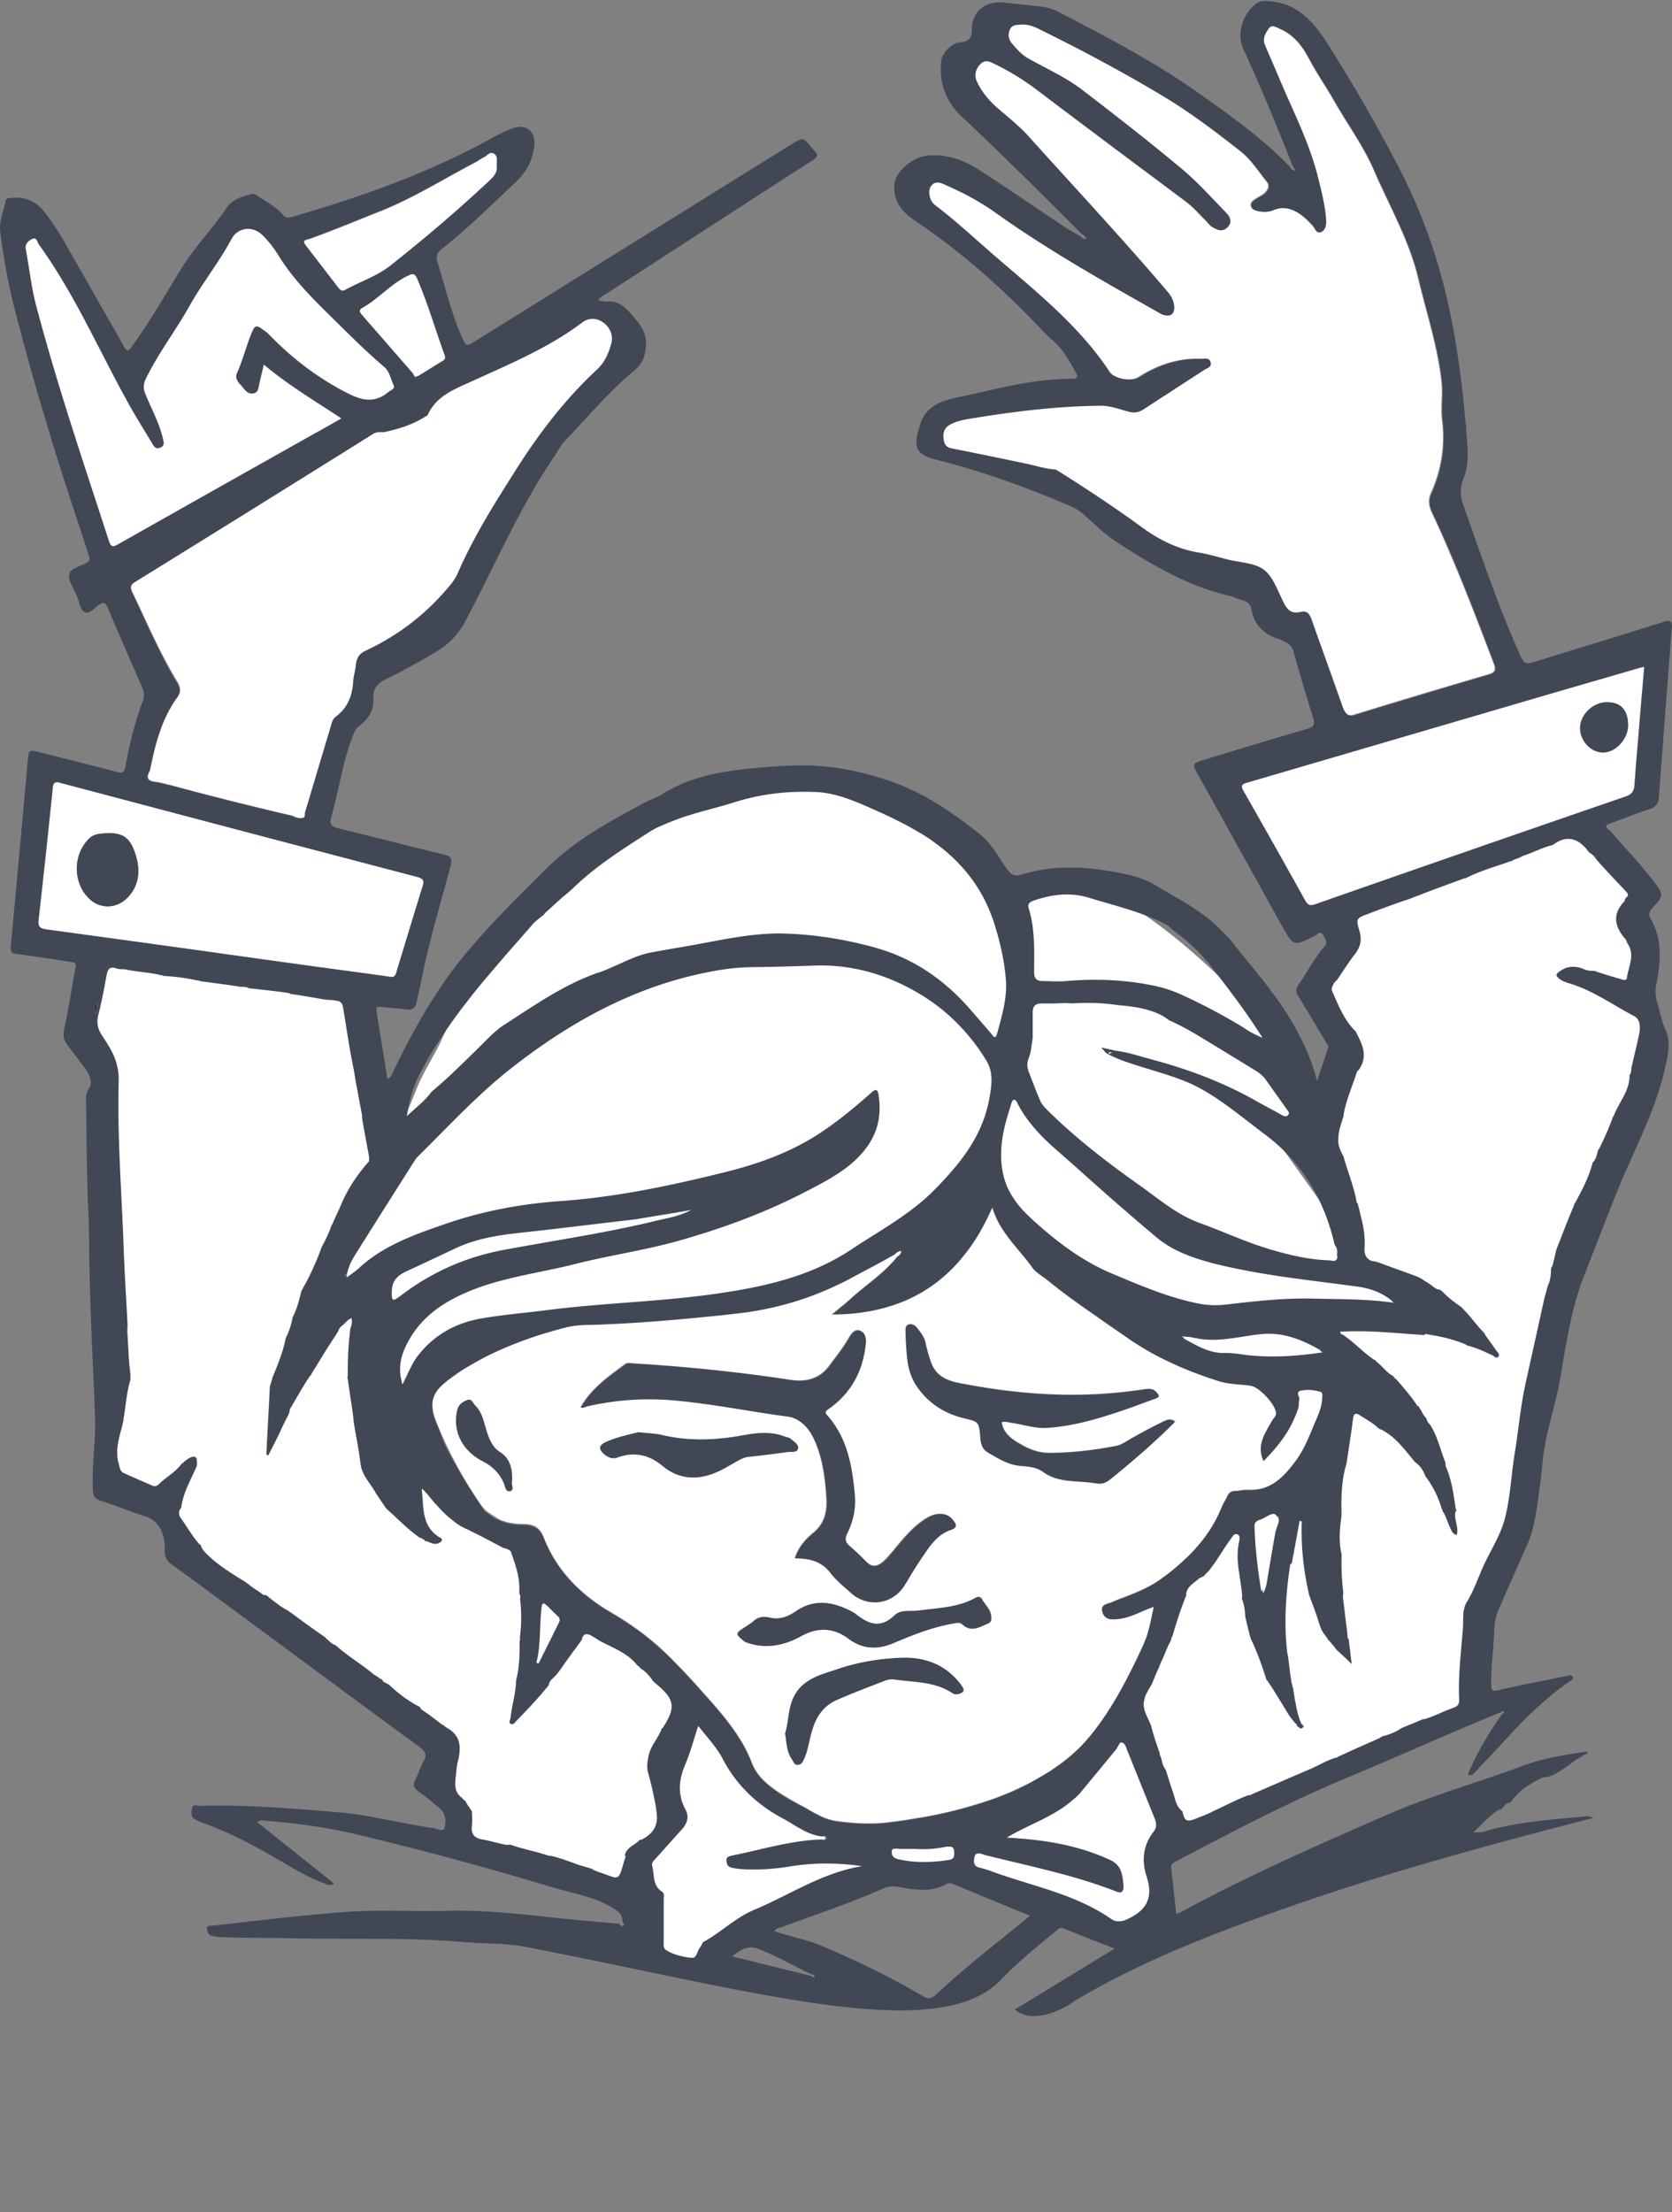 <?xml version="1.0" encoding="utf-8"?><svg xmlns="http://www.w3.org/2000/svg" width="1770" height="2341" viewbox="0 0 1170 2341"><rect width="100%" height="100%" fill="#808080" stroke="none"/><path d="M1244.961 1943.602l311.177-126.812 5.15-109.97 54.05-111.601 11.925-123.537 60.837-186.005 67.613-155.586-5.15-37.202-10.05-33.927 6.775-38.837-11.925-45.625 6.775-32.05-60.825-74.413-270.7 94.763 11.937 35.562-25.275 42.35 23.637 72.768-37.212 72.764 52.413 157.226 111.612 59.195c-5.15 1.64-142.025-11.934-142.025-11.934l32.05 65.976-37.2 103.184-43.988 21.993-37.2 11.932-72.766 84.464-54.042 133.359 45.625 131.963h6.782zM100.386 1009.587l276.084 31.588 35.561 175.484-59.659 141.787 33.453 24.327 57.794 160.502L511 1617.919l46.563 28.076 82.119 78.374 95.225 70.894-33.692 72.763 5.615 54.048-11.231 29.946-20.585 57.793-199.58-57.793 5.62-33.691-28.076-37.203 9.355-35.561-272.339-199.57-20.591-50.542-59.658-18.487-1.87-427.461-24.336-61.53 16.846-78.388z" fill="#fff"/><path d="M598.837 1699.075c-1.762-1.65-3.47-3.359-5.18-5.068a243.829 243.829 0 00-6.026-5.898c-7.641-6.865-14.852-5.19-17.597-4.145-2.71 1.015-9.145 4.452-10.273 14.017-1.118 8.488-1.46 16.836-1.777 24.913-.45 11.275-.87 21.923-3.34 32.163l-3.873 17.06h26.104l3.824-7.646c3.627-7.256 7.265-14.58 10.892-21.909a7548.122 7548.122 0 0110.86-21.84v-.006a18.453 18.453 0 00-2.578-20.556l-1.035-1.085zm762.9-105.307l-4.787-2.094c-8.825-3.858-16.837.649-22.137 3.627-1.15.645-2.25 1.343-3.175 1.69-10.788 3.857-16.025 10.942-15.575 20.918.675 19.892 2.8 40.927 6.712 66.225l6.838 44.224 19.3-40.372c3.025-6.312 3.8-11.63 4.375-15.507l.3-1.958a7745.6 7745.6 0 015.675-33.13l2.725-15.811c.2-1.045.662-2.172 1.062-3.31 1.738-4.917 4.363-12.359.9-19.766l-2.212-4.736zm-26.85-194.082c-6.037.684-12.062 1.635-18.087 2.593-16.037 2.544-31.175 4.956-46.65 1.714a77.197 77.197 0 01-2.462-.47 60.29 60.29 0 00-13.6-1.352h-54.234l49.546 27.022c12.837 7.026 27.4 15.043 45.55 14.428 5.025-.112 10.3.597 15.9 1.353 2.325.327 4.638.64 6.938.909l.087.005c8.75.947 17.7 1.425 27.05 1.425 16.588 0 34.4-1.5 54.425-4.54l39.45-5.988-34.687-19.711c-17.313-9.824-40.85-20.655-69.225-17.388zm-919.81-12.441c3.64 0 7.086-1.157 10.26-3.429 1.06-.712 2.06-1.425 3.072-2.128.902-.634 1.801-1.28 2.759-1.914l.687-.493c30.361-23.042 63.673-37.735 101.803-44.912 16.157-3.013 32.348-5.825 48.545-8.633 38.545-6.695 78.402-13.608 117.265-23.267 8.163-1.514 18.72-3.794 28.828-8.003l109.873-45.806-167.866 27.74-28.18 3.442c-28.71 3.52-58.393 7.163-87.694 10.337l-.059.005c-23.827 2.705-50.815 5.762-76.455 17.53-8.296 3.759-16.542 7.68-24.81 11.606-9.199 4.37-18.417 8.745-27.841 12.964-17.964 8.164-25.445 20.469-24.244 39.872.03.787.113 1.504.23 2.213v12.876h13.828zm1066.26-21.646c-11.224-8.349-24.887-13.648-40.537-15.708-10.012-1.377-20.05-2.656-30.087-3.945a15.614 15.614 0 007.737-2.755 23.434 23.434 0 009.488-12.421l1.312-3.935-1.062-4.005a109.228 109.228 0 01-1.163-4.857c-.437-1.978-.9-3.947-1.412-5.904l-.65-2.427-80.775-113.316-23.825-20.884 1.125.63c4.85 2.72 9.75 5.377 14.65 8.038 4.8 2.603 9.612 5.205 14.25 7.813 1.987 1.137 8.062 4.613 15.6 2.46l18.162-5.2-10.45-15.737c-12.975-19.546-49.563-45.83-81.85-69.018-16.987-12.203-34.55-24.816-39.8-30.528a38.648 38.648 0 00-3.695-3.6c-.376-.325-.752-.65-1.109-1l-1.802-1.812-2.339-1.038a233.03 233.03 0 00-30.482-11.062c.643.137 1.308.2 1.952.312 10.923 2.05 20.205 4.875 29.229 8.888 20.609 9.137 41.421 20.075 63.584 33.443a89.565 89.565 0 0018.925 11.079l56.85 24.36-41.063-46.245c-44.212-49.825-111.724-116.163-182.007-149.213-.757-.387-1.548-.7-2.363-.937l-1.142-.363c-20.694-6.337-41.905-5.312-66.773 3.175l-.137.05c-14.34 5.063-16.64 16.213-13.975 25.113 5.503 17.6 5.386 36.012 5.263 55.5l-.043 8.7c0 10.2 4.897 17.687 12.998 20.937-2.212.938-4.443 2.275-6.47 4.3-6.65 6.65-6.377 15.713-6.293 18.288l-.274 11.675-4.404-8.863v43.987a32.484 32.484 0 00-.23 13.788l.131 2.744.099.289v.024l.014.02.068.22.185 4.618 2.462 2.433 1.342 2.665-.346.137 2.622 6.812-1.557-.938a15.185 15.185 0 00-13.585-1.084c-3.12 1.25-5.615 3.505-7.495 6.387 2.344-14.434 2.994-29.532-5.751-44.307-.518-.86-1.094-1.675-1.617-2.525l4.614.928 5.269-6.196c5.136-6.049 7.364-16.202 9.37-26.939.235-1.263.42-2.3.61-3.088 5.396-24.062 4.361-48.675-3.339-79.775-11.495-47.05-34.009-83-68.862-109.925-35.625-27.437-81.798-49.487-120.499-57.562-48.916-10.2-99.911 5.05-144.898 18.5l-11.21 3.325c-8.8 2.675-17.232 5.8-24.835 8.725a132.434 132.434 0 00-20.648 11.075c-25.469 16.075-54.327 34.3-79.224 57.937-1.025.925-2.011 1.888-2.974 2.813-.917.912-1.782 1.812-2.807 2.6l-.972.787c-6.582 5.063-12.027 10.113-17.286 15-2.485 2.3-4.955 4.6-7.529 6.875l-4.8 4.325c-26.562 29.013-48.456 62.1-67.802 91.35-9.298 14.15-19.034 29.488-27.075 47.64-3.35 7.622-7.456 14.98-11.806 22.773-5.099 9.131-10.367 18.584-14.542 28.814l-21.016 51.498 42.686-35.663c17.452-14.585 33.902-30.563 50.054-46.237a81.588 81.588 0 012.143-2.03 88.685 88.685 0 002.525-2.407l1.45-1.451c6.831-6.835 13.276-13.3 20.542-17.954 5.625-3.589 11.215-7.245 16.801-10.895 25.9-16.913 50.387-32.9 78.258-42.863l3.495-1.187a461.934 461.934 0 0119.166-7.938l2.915-1.312c10.649-4.725 20.708-9.2 31.396-11.075 7.915-1.438 15.84-2.813 23.74-4.175 12.715-2.2 25.39-4.4 37.89-6.838 27.067-5.112 51.417-9.287 75.415-8.662 23.492.687 47.325 3.687 71.085 8.912a203.908 203.908 0 00-37.935-2.387c-21.083.687-42.89 1.4-64.047 1.637-17.32.213-35.84 2.45-58.414 7.088-70.229 15.1-137.582 48.487-205.917 102.082-28.492 22.384-54.088 48.165-78.848 73.097-7.305 7.358-14.615 14.711-22.051 22.055a42.827 42.827 0 00-5.884 7.525c-21.069 33.237-42.139 66.478-62.984 99.736a77.57 77.57 0 00-9.902 23.491l-9.223 38.003 31.054-23.76c1.28-.977 2.486-1.855 3.619-2.675 2.559-1.86 4.975-3.624 7.461-5.899 24.258-22.559 55.059-33.184 87.665-44.434l1.001-.346c35.987-12.354 75.41-20.069 117.173-22.91 62.061-4.224 122.965-17.818 174.385-30.566 43.511-10.875 76.944-24.464 105.235-42.75 14.555-9.424 29.052-20.385 44.716-33.858-.586 10.704-3.94 20.148-10.19 29.029-13.931 19.785-35.225 30.742-57.769 42.344l-1.216.63c-40.009 20.957-84.585 38.135-136.225 52.495-18.486 5.083-37.856 9.003-56.591 12.792-16.119 3.253-32.774 6.621-49.131 10.773-12.017 3.046-24.532 5.638-36.627 8.143-31.777 6.573-64.633 13.37-95.376 29.542-27.226 14.443-46.752 34.331-58.095 59.233-6.592 14.834-7.994 29.248-4.287 44.073l8.95 35.771 16.777-32.837c1.65-3.218 3.13-6.358 4.556-9.385 3.027-6.425 5.64-11.968 9.135-16.415 14.044-18.589 33.453-30.284 57.76-34.757 14.828-2.807 29.74-4.418 45.532-6.118 7.06-.767 14.136-1.528 21.273-2.412 27.707-3.57 56.193-5.752 83.742-7.866 33.558-2.574 68.251-5.235 102.343-10.42 48.94-7.427 100.478-18.467 145.777-48.755 7.685-5.166 15.532-10.107 23.373-15.054 22.905-14.443 46.592-29.375 66.793-49.95 19.589-20.093 38.647-42.252 50.805-69.288-6.591 37.72 2.876 70.268 28.491 97.026 1.45 1.46 2.915 2.906 4.224 3.97 23.096 20.962 51.601 44.454 87.915 59.825 28.364 11.957 57.7 24.321 88.722 31.591 13.288 3.174 25.525 4.131 37.525 2.866l4.688-.532c28.612-3.233 58.2-6.576 87-5.933 5.762.138 11.512.235 17.25.333 23.025.371 44.775.732 66.712 3.965l54.338 8.022-44.063-32.793zm-319.862-128.374a1150.31 1150.31 0 0038.53 28.389c4.385 3.096 8.686 6.293 12.984 9.487 16.571 12.3 33.72 25.015 54.986 32.505 8.075 2.857 16.35 6.133 24.35 9.302 11.475 4.556 23.362 9.257 35.3 13.002 2.912.978 5.9 1.866 8.925 2.774 2.15.635 4.3 1.28 6.462 1.964l1.425.375c13.6 2.783 27.838 5.43 40.363 7.553-32.05-4.257-64.575-9.193-95.975-17.192-24.85-6.284-41.261-13.838-54.836-25.244-28.613-24.126-51.87-44.311-72.514-62.915zM1223.345 1922.148c-8.565-20.514-16.905-41.495-24.971-61.788l-4.302-10.816c-.19-.424-.342-.874-.503-1.323-.644-1.811-1.513-4.297-4.209-6.498l-2.656-2.174-8.33 10.059c-10.142 16.538-22.657 31.685-38.559 46.64l-4.971 6.133c-12.672 10.953-26.934 17.823-42.042 25.103-8.92 4.301-18.148 8.74-26.987 14.091l-9.678 5.87 11.304.536c4.864.24 9.493.465 14.409.938 37.496 2.945 67.3 10.058 93.814 22.383 10.327 4.77 11.124 13.477 12.041 23.618.298 3.262-.42 4.019-.449 4.044-.132.131-.591.248-1.382.156l-.454-.049-.459.073c-.117.015-1.177.146-4.258-.972-35.434-13.775-72.685-22.656-108.705-31.25a2818.94 2818.94 0 01-31.085-7.53c-.634-.126-1.435-.443-2.245-.74l-2.418-.846-.909.18c-1.678.343-4.638 1.641-5.517 6.495-.728 3.813-2.431 12.754 8.209 15.239 5.635 1.352 11.46 3.442 17.192 5.507 11 3.893 22.309 7.384 33.256 10.758 29.693 9.155 60.397 18.632 86.832 36.982 2.846 2.065 5.537 3.13 9.316 3.452 3.701-.283 7.075-1.845 11.119-3.867 20.215-10.235 26.522-25.898 19.28-47.896-5.34-16.727-3.007-31.714 6.91-44.526 4.01-5.083 4.463-10.981 1.407-17.983zm-385.327 50.087c-14.043 2.206-25.395 3.233-35.723 3.233-10.351 0-18.701-.65-26.23-2.037-3.071-.615-3.487-1.357-3.804-4.082-.132-.996.009-1.358 0-1.363.029-.023.332-.243 1.479-.415 8.476-1.727 16.919-3.691 25.361-5.648 22.959-5.333 46.709-10.85 70.812-11.353v-3.462h3.222c0-.928-.015-1.675.166-2.603l.723-3.658-3.697-.448c-10.713-1.299-19.643-6.699-29.097-12.418a227.42 227.42 0 00-10.165-5.917c-28.457-15.167-49.185-35.6-63.399-62.47-4.521-8.34-10.596-15.728-17.021-23.555-2.5-3.038-5.064-6.153-7.627-9.444l-4.01-5.146-2.005 6.211c-1.197 3.71-2.315 7.314-3.41 10.825-3.11 10.005-6.05 19.448-9.823 28.203-8.023 19.072-7.896 35.035.366 50.22 3.125 5.908 1.919 11.733-3.692 17.788-5.434 5.854-10.795 11.879-16.166 17.92a1590.518 1590.518 0 01-11.012 12.299l-.873.929c-1.953 2.045-4.913 5.136-3.628 10.254.654 2.416.948 5.023 1.26 7.797.82 7.398 1.762 15.776 10.546 21.378.474.282.543.986.346 3.397-.053.791-.116 1.563-.116 2.31v44.224l-.015 1.162c-.058 3.208-.151 7.603 3.667 10.365 8.403 5.616 18.272 7.564 26.86 8.96l.87.148.835-.299c3.94-1.396 5.596-5.444 6.913-8.701.602-1.469 1.217-2.988 1.875-3.848a14.012 14.012 0 001.813-2.958c.224-.435.444-.874.649-1.32 8.306-4.467 15.952-10.018 23.355-15.39 9.838-7.148 19.135-13.895 29.92-18.388 12.003-5.044 23.853-10.947 35.308-16.65 24.713-12.315 50.259-25.04 78.307-29.454l21.728-3.412-21.728-3.419c-23.77-3.73-45.362-4.027-73.14.235zm175.253-13.135c-.141-3.012-1.03-5.19-2.7-6.655-2.026-1.792-4.551-1.895-6.362-1.772h-.029l-.24.01v.008c-.449.025-.897.064-1.358.143l-1.156.136a125.08 125.08 0 01-24.361 2.275c-3.281-.034-6.386 0-9.824-.234h-7.72c-2.456 0-4.911.005-7.021.234h-1.87c-.328 0-.65-.054-.976-.097-.612-.068-1.217-.147-2.51-.068-2.833.561-4.473 2.426-4.874 5.751-.375 6.182 2.896 10.553 8.926 11.983 8.345 2.085 17.124 3.145 26.104 3.145l.234-.015v.015h.058c8.893 0 17.77-.704 27.1-2.134 8.853-1.27 8.697-7.456 8.61-11.147l-.03-1.578zm707.817-1116.325c6.787-2.337 8.887-6.312 9.125-12.637a1981.27 1981.27 0 014.212-52.175c1.875-23.625 3.975-47.263 6.088-72.288-1.875.463-3.05.7-3.975.925-138.275 40.488-286.15 78.388-424.425 118.625-7.025 2.113-.475 13.113 2.337 18.013 21.75 38.137 44.925 73.237 66.213 111.612 1.875 3.263 3.512 4.913 5.85 5.375 1.162 0 4.912-3.037 6.325-3.512 109.262-38.138 218.75-76.275 328.25-113.938zm-20.35-99.675c14.737-.225 22.462 7.725 22.925 23.625.462 14.513-12.4 29.25-25.975 29.488-12.625.237-24.325-11.225-24.8-24.8-.925-14.263 12.875-28.313 27.85-28.313zm-1454.59 267.425c21.992 3.05 43.75 6.088 65.742 9.125 33.691 4.688 67.388 9.125 101.079 13.813.61.175 1.24.25 1.875.237 3.975-.237 4.672-3.75 5.615-7.262a6465.311 6465.311 0 0127.134-88.9c2.11-6.325.235-8.2-5.85-9.838-62.934-16.375-125.87-32.987-188.813-49.587-62.935-16.625-125.87-33.225-188.58-49.85a13.144 13.144 0 00-3.74-.7c-1.87 0-3.041.475-3.745 1.875-.229.462-.464.937-.464 1.4-.287 1-.448 2.012-.468 3.05a9380.128 9380.128 0 01-14.975 139.2c-.7 5.862.468 8.425 4.916 9.6.932.237 2.1.462 3.51.7 65.509 9.125 131.251 18.012 196.764 27.137zM94.3 887.238c6.085-5.863 14.044-5.15 21.06-5.625 14.508 0 21.524 4.912 26.44 18.25 8.184 21.525 4.913 39.775-9.365 52.175-10.541 9.362-26.42 9.362-36.967 0-18.476-16.375-18.95-47.5-1.168-64.8z" fill="#fff"/><path d="M1700.5 743.1c-14.975.237-28.537 14.287-27.837 28.55.7 13.337 12.162 25.037 24.787 24.562 13.337-.237 26.212-14.975 25.975-29.487-.463-16.138-7.95-23.85-22.925-23.625zM115.596 881.612c-7.022.475-14.976-.237-21.06 5.625-18.017 17.3-17.543 48.425 1.172 64.8 10.527 9.363 25.967 9.363 36.968 0 14.268-12.4 17.778-30.65 9.36-52.175-5.151-13.337-12.167-18.25-26.44-18.25z" fill="#414754"/><path d="M1705.186 871.084c13.572-4.682 26.9-10.528 40.702-14.75 7.726-2.327 9.838-6.779 10.297-13.802 4.453-58.956 8.89-118.156 13.572-177.112.704-8.186-.703-9.824-9.12-7.253-44.22 14.032-88.44 27.374-132.891 41.176-13.572 4.208-13.802 4.208-19.891-9.12-22.463-50.54-40.013-102.947-58.497-154.894-3.978-10.987-3.978-20.825.704-30.878 6.549-18.254 2.341-36.738 1.867-55.222-.23-.934-.46-1.867-.46-2.8-4.682-50.77-11.475-101.31-24.803-150.917a586.441 586.441 0 00-48.673-123.771c-22.218-42.11-46.087-83.76-71.821-124.232-11-17.32-22.7-32.99-42.348-41.65-7.021-3.044-14.039-3.978-21.528-4.682-8.658-.933-13.57 2.341-19.187 9.12-9.59 11.705-13.1 28.322-6.78 41.894 18.481 40.013 35.326 80.945 51.47 121.89.936 1.882 2.109 3.75 3.739 6.55-3.74-.23-4.906-2.112-6.084-4.208-29.01-30.19-63.17-54.274-97.324-78.374-46.095-32.76-96.396-58.726-146.466-84.937-6.782-3.504-13.574-5.615-20.825-6.319-12.398-1.393-25.033-2.57-37.432-3.978-19.653-2.341-34.628 8.904-34.628 28.551 0 10.528-4.45 12.869-13.101 13.572-7.726.46-18.251 11.217-19.185 18.714-2.808 23.855 4.678 43.977 22.227 60.364 43.277 40.472 85.162 82.366 127.046 124.231l1.4.704c1.174.948 2.106 2.111 2.81 3.748-.704.23-1.402.23-1.876.23a5.564 5.564 0 01-3.51-2.097c-.23-.244-.464-.474-.464-.704-6.084-3.518-12.403-6.793-18.253-10.771-29.242-19.418-58.018-39.295-87.27-58.252-13.57-8.89-27.843-15.44-44.918-16.617-15.907-1.164-27.378 3.045-38.14 14.031-7.25 7.268-9.829 14.75-8.651 24.588 1.63 14.262 11.225 23.152 21.757 30.405 48.897 32.99 92.646 71.594 133.13 114.407 3.507 3.749 7.247 7.727 11.225 11.002 11.465 9.364 18.483 21.758 25.5 34.626 3.276 5.846 2.108 7.253-4.21 7.253-41.64 0-81.416 11.461-121.426 19.891-16.377 3.505-32.526 9.12-38.374 27.36-6.32 20.365-9.361 31.826 15.673 38.146 49.835 12.408 98.038 29.944 145.065 50.31 4.214 1.867 7.954 4.438 11.464 7.482 11.7 10.068 22.462 21.285 35.328 29.485 36.967 24.1 75.107 46.562 118.858 56.86 5.15 1.163 9.828 3.734 14.735 4.897 4.918 1.408 8.194 4.222 9.128 9.134 2.807 17.306 13.573 27.144 29.716 32.042 2.11.718 3.75 2.111 5.85 2.815 5.141 1.637 7.485 5.386 9.125 10.527a2350.225 2350.225 0 0020.592 69.728c2.568 7.726.233 9.823-6.783 11.935-36.27 10.527-72.3 21.528-108.335 32.515-12.866 3.978-13.101 4.208-6.552 15.913l88.442 159.334c12.402 22.46 12.87 22.46 35.562 10.765 2.344-1.172 5.62-5.151 7.724-1.406 2.11 3.506 5.85 8.658 2.334 12.632-10.991 12.638-18.477 27.38-27.842 40.943-3.042 4.448-3.042 7.256-.458 11.47a3504.5 3504.5 0 0129.244 48.896c1.166 1.87 3.276 4.214 2.806 5.62-3.75 11.934-7.96 23.858-11.934 35.792-6.551-25.967-17.783-48.427-30.884-69.716-17.548-28.077-40.01-52.883-60.36-79.089-3.282-3.974-7.023-7.485-10.769-11.225-19.417-20.123-44.457-32.29-68.084-46.558-10.523-6.319-21.29-10.069-33.224-12.401-36.494-7.726-72.763-10.769-109.028.468-7.485 2.334-11.465.464-15.908-5.85-8.892-12.403-16.143-26.673-28.078-36.266-29.241-23.396-60.125-44.68-96.16-56.86-27.375-9.35-55.221-15.439-84.23-16.372-14.976-.474-30.181.474-45.157 1.637-38.603 3.045-76.977 7.253-111.137 28.537-6.783 4.223-14.507 6.55-21.524 10.528-35.093 18.957-69.722 37.671-98.97 66.217-30.185 29.718-60.362 59.428-87.507 91.954-31.346 37.432-54.979 79.785-76.273 123.535-1.4 3.043-2.1 6.787-6.782 9.361-3.975-24.799-7.954-48.667-11.695-72.534-.708-4.445 2.1-4.21 5.143-3.745 8.656.937 17.085 1.411 25.737 2.577 6.547.934 10.062-.47 11.699-7.723 2.104-10.06 4.448-20.119 6.548-30.41 7.958-38.61 19.418-76.046 29.482-113.947 1.87-7.256.704-9.824-6.783-11.7-37.206-8.89-74.398-18.714-111.602-27.605-7.021-1.637-10.297-4.222-8.193-11.705 8.429-29.01 12.169-59.43 23.628-87.737 1.172-3.045 2.344-6.09 5.386-8.416 9.59-7.497 16.611-16.143 15.673-29.485-.702-10.054 3.98-16.387 13.575-20.825 17.783-8.416 34.86-18.254 51.71-28.078 13.334-7.727 24.325-18.484 31.815-32.516 31.354-58.97 57.555-120.97 95.454-176.408 3.282-4.926 5.852-10.298 9.836-14.506 24.564-25.75 47.49-53.11 75.103-76.046 8.656-7.253 10.991-17.077 11.23-27.848 0-12.395-7.256-21.055-14.742-29.715-7.255-8.416-14.74-15.67-27.138-14.262-2.812.23-5.62-.933-8.663-1.407 1.875-3.749 4.917-4.682 7.49-6.32a23072.314 23072.314 0 0098.97-64.112c40.01-25.736 79.782-51.703 120.031-77.44 5.142-3.274 7.486-5.845 1.864-10.77-1.406-1.164-2.338-2.802-3.505-4.209-8.192-9.58-8.192-9.58-19.42-2.8-111.836 69.483-223.676 139.21-335.513 208.708-9.83 6.075-9.83 6.075-14.737-4.926-11-25.507-17.319-52.407-25.507-78.833-1.87-6.09-.235-9.608 4.447-13.343 28.076-22.462 53.81-47.739 79.787-72.298 10.527-10.053 16.377-21.988 18.242-36.034 2.11-16.617-8.891-25.277-23.858-19.188-7.49 3.045-14.741 6.32-21.527 10.298-66.218 36.494-136.876 61.527-209.407 82.596-4.208 1.163-7.948 2.57-11.465-1.882-7.251-8.89-18.017-13.802-27.143-20.35-1.865-1.408-3.74-1.882-6.073-1.408-9.835 2.57-19.893 5.386-25.977 14.276-15.44 22.692-34.86 42.813-49.365 66.438-16.612 27.389-32.521 54.763-51.237 80.73-3.51 4.911-4.916 5.615-8.192-.23-20.592-36.28-41.412-72.529-62.003-108.807-6.548-11.461-13.569-22.448-21.758-32.975-9.126-11.476-20.351-17.091-34.863-15.454-2.573.23-5.85-.46-6.783 3.519-2.104 10.757-7.022 21.988-5.615 32.286 3.276 26.44 7.959 52.866 14.502 78.617 11.23 44.68 23.868 88.901 37.207 132.892 12.866 43.273 27.368 85.856 41.41 128.913 1.168 3.749 3.277 7.009-1.874 10.054-6.552 3.748-17.075 5.615-18.251 12.164-1.168 6.793 4.916 14.75 7.724 22.003.234.474.468 1.163.703 1.637 2.34 5.615 3.507 14.032 7.715 16.143 5.625 2.8 10.767-4.912 15.918-7.957 4.677-2.815 6.314-2.097 8.419 2.8 12.167 28.553 24.565 56.86 36.967 85.412 1.876 4.452 2.34 8.89.698 13.328-8.652 22.706-14.268 46.332-18.71 70.201-1.173 6.779-3.741 6.779-8.893 5.372a10530.478 10530.478 0 00-81.192-20.581c-11.933-3.045-11.933-3.045-13.335 9.12v.933a54011.223 54011.223 0 01-17.782 194.429c-.464 5.85.234 8.193 6.558 8.892 18.95 2.343 37.666 5.385 56.386 8.193 3.506.468 6.548.698 5.615 5.85-4.214 21.992-7.49 44.218-12.168 65.975-1.406 6.554-.473 10.997 3.277 15.91 6.547 8.427 12.866 17.086 19.418 25.737 4.45 6.084 7.716 14.038 3.74 20.357-2.572 3.974-3.276 7.484-3.276 11.46.704 40.483.704 80.957 2.579 121.435.932 19.654.698 39.303 1.166 58.96.938 52.168 3.98 104.111 5.85 156.29.933 25.508-3.51 50.767-2.343 76.275.235 6.32 1.64 9.824 8.194 11.934 15.438 4.911 30.415 11.225 46.094 16.142 8.422 2.573 14.273 7.252 18.012 15.21 3.276 7.017 4.209 14.033 3.745 21.29-.234 7.016 2.34 11.234 7.949 15.21 24.102 17.31 47.97 35.091 72.066 52.876 63.404 46.791 126.816 93.818 190.45 140.38 5.85 4.45 7.256 7.95 3.75 14.273-3.276 6.085-5.386 13.1-8.658 19.185-2.813 5.615-2.344 9.127 3.038 13.1 7.954 5.616 15.679 11.934 22.93 18.252 6.317 5.381 6.548 13.809 4.682 20.357-1.406 4.677-8.423.47-12.875 0-3.034-.239-6.075-.938-9.117-1.407-30.185-4.916-60.131-12.635-90.787-15.209-48.89-3.974-97.793-8.185-147.163-6.782-2.574 0-6.549-2.343-7.256 2.808-.699 4.208-1.637 8.656 3.042 11.465a44.096 44.096 0 007.49 3.51c27.608 9.59 53.345 23.393 78.613 37.9 16.383 9.361 32.525 19.893 50.533 26.2 3.276 1.179 6.558 3.75 10.532.236a19487.034 19487.034 0 01-81.186-64.805c3.744-2.808 6.786-1.64 9.594-1.406 32.52 2.573 64.81 7.016 96.392 14.507a3694.564 3694.564 0 01206.833 55.918c22.46 6.788 46.327 10.058 66.444 23.627 4.918 3.282 7.726 6.558 7.252 12.643 1.172 1.402 2.572 3.266.938 4.442-1.87 1.168-3.506-1.176-4.914-2.344-15.907-1.4-31.82-2.572-47.495-4.208-45.155-4.45-90.078-10.767-135.704-9.355-34.16.932-68.32-1.412-102.245.932-48.2 3.277-96.392 9.59-144.362 14.741-2.333.234-6.083-.234-6.083 2.574 0 3.511 1.411 7.485 5.85 8.419 3.51.706 7.26 1.175 11 1.175 24.331.933 48.43.699 72.769 1.169 60.362 1.406 120.962-1.17 181.324 3.978 21.757 1.87 43.75.932 65.038 4.912 240.346 46.119 436.25 104.843 503.967 35.791 18.019-18.949 38.146-35.556 58.503-51.933 2.333-1.875 4.208-4.683 7.953-3.277 17.55 7.017 34.858 13.805 54.513 21.524-36.5 22.227-71.124 43.52-105.518 64.345 15.464 14.723 46.32 3.684 63.402-9.126 75.812-45.157 158.395-75.81 241.223-104.35 101.32-34.864 204.726-62.706 308.377-89.38-2.341-.464-4.926-1.168-7.253-1.64-6.793.706-13.342 1.41-20.121 1.874-28.552 2.574-57.09 5.615-84.937 13.1-.532.28-1.077.518-1.637.708-2.571 1.167-5.616 1.401-9.12 1.401-1.408 0-2.815 0-4.682.236 6.319-6.084 24.559-25.738 29.485-24.337l.23-.47h.46c0-.696 1.88-2.102 1.88-2.102 1.638-2.805 3.979-4.679 7.253-4.913 5.372-7.49 11.691-13.565 19.188-18.247 4.912-3.042 10.054-6.084 15.67-8.428h-.23c15.654 0 31.079-18.897 47.423-25.47-.158-.59-.92-1.039-1.336-1.664-23.396 3.276-46.318 7.016-68.78 15.435-47.969 17.783-97.575 31.59-144.367 52.177-72.294 31.584-144.355 63.174-213.847 100.846-2.11 1.166-4.21 2.104-7.485 3.506-1.874-16.841-3.506-32.994-5.38-49.131-.47-3.276 1.166-4.678 3.974-6.084 61.534-32.52 123.3-64.81 187.646-91.48 52.873-21.993 105.28-45.86 158.39-67.388.244-.464.474-.932.948-.932h.46c.244 0 .244.234.474.234.703 1.166.23 1.87-.474 2.568-.23.238-.46.238-.934.474h-.23c-14.031 20.118-26.914 41.176-36.264 64.336 3.734.938 5.142-.234 6.535-1.636 11.001-11.7 22.003-23.163 32.76-34.86 20.84-22.933 42.827-44.691 68.564-62.474 1.637-1.168 4.452-2.1 3.275-4.674-1.408-2.812-4.453-1.41-6.55-.938-24.099 4.912-48.198 9.362-72.068 14.977-7.957 1.87-7.483-.938-7.712-6.558-.245-19.184 2.57-37.9 3.274-57.084a61.58 61.58 0 015.601-24.102 8190.57 8190.57 0 0129.026-65.743c4.912-11 7.712-22.69 9.594-34.395 3.03-18.715 5.371-37.666 7.252-56.617 3.03-29.018 13.328-56.39 18.24-85.166 6.32-36.504 11.475-73.236 25.033-108.096 12.165-30.884 23.87-61.768 36.279-92.418 17.062-41.644 38.834-81.187 49.132-125.639 3.504-15.444 7.483-29.482.46-44.691-3.979-8.185-5.142-17.545-7.943-26.438a38.044 38.044 0 01-1.177-19.887c4.667-23.862 6.779-47.495-6.09-69.722-3.504-6.083.704-9.825 4.223-13.575 8.646-8.891 9.12-12.865 1.623-22.459-8.646-10.759-17.077-21.76-26.427-31.815-7.726-8.186-14.979-17.076-22.706-25.507-5.386-3.274-4.912-5.385 1.178-7.482zM1389.556 656.3c-2.335-6.549-5.143-10.068-12.392-8.43-8.668 2.11-13.34-1.638-17.086-9.364-6.085-12.395-10.99-27.36-21.054-35.087-10.064-7.727-25.972-7.956-39.312-11.23-10.059-2.572-20.118-5.616-30.41-7.254-22.232-3.748-41.416-13.328-59.668-26.67-29.478-21.758-59.894-41.88-91.01-61.067-10.06-.704-19.66-3.519-29.483-5.845-27.144-5.616-54.044-11.476-81.189-16.617-6.547-1.164-7.718-6.09-8.183-10.528-.708-5.385.698-10.771 6.308-14.046 8.659-5.141 18.492-6.075 28.317-7.712 43.286-6.779 87.037-11.935 131.02-12.639 10.766-.23 20.362 3.749 30.42 6.32 6.079 1.637 10.758.933 16.144-2.815 21.054-14.032 42.347-27.374 63.408-41.176 3.266-2.097 9.35-3.504 6.781-9.12a8.476 8.476 0 00-1.406-2.111c-1.167-.934-2.567-1.164-4.209-1.164-1.64 0-3.276.23-4.916.23h-.698c-23.868-.704-45.161 6.793-65.046 19.418-7.72 4.911-25.268 1.867-30.186-5.372-33.218-50.31-80.243-86.574-124.936-125.653-19.883-17.306-39.306-35.33-60.362-51.23-5.38-3.977-7.723-14.03-4.213-19.187 4.682-7.023 10.766-3.978 16.382-1.407 18.013 7.956 35.326 17.076 51.469 28.551 54.986 39.295 113.947 72.529 172.673 105.748 1.64.933 3.276 1.867 4.907 2.57 8.892 3.045 13.574-.933 12.168-10.297-.698-4.897-2.808-9.12-6.084-13.098-47.495-55.911-97.565-109.496-146.695-164.014-10.293-11.231-22.46-21.055-33.926-31.108-9.127-7.727-16.378-16.617-21.528-27.144-3.272-6.55-2.573-12.869 2.342-18.484 3.975-4.453 7.487-5.386 13.335-2.341 16.617 7.956 32.29 17.306 47.027 28.551 25.974 19.648 52.174 39.295 78.385 58.956 26.2 19.648 52.407 39.065 78.609 58.727 2.11 1.637 4.208 3.274 6.084 4.911 4.917 4.438 9.125 9.12 13.809 13.802l2.802 2.815c1.874 1.867 3.505 4.438 5.85 5.831 5.38 3.29 10.995 6.09 16.616.474 1.864-1.867 2.808-3.504 3.042-5.371 0-.704.23-1.408 0-2.111 0-.23 0-.704-.234-.934a16.671 16.671 0 00-4.214-7.023l-17.555-18.24c-9.823-10.068-19.648-19.891-30.41-29.01-33.926-28.323-68.784-55.697-103.883-82.367-17.777-13.558-38.602-22.692-58.025-33.923-7.019-3.978-11.695-9.824-16.847-15.44-3.507-4.207-4.44-9.363-2.34-14.749 2.11-5.142 7.258-4.912 11.7-5.386 7.017-.69 13.335 1.882 19.419 4.926 45.157 22.218 89.61 46.088 132.662 71.825 3.505 2.111 7.017 4.222 10.533 6.549 24.092 15.439 47.025 32.99 69.721 50.784 10.758 8.416 18.715 21.04 27.607 32.041 3.741 4.682 1.168 8.89-2.344 12.18-2.338 2.326-5.614 3.734-8.422 5.37-3.042 2.098-7.017 3.98-5.845 8.417.932 3.978 5.376 4.926 8.887 5.616 5.152.947 10.767.718 15.45-1.394 16.372-6.793 30.175 4.668 40.708 16.143 2.808 3.03 3.974 9.12 9.125 7.253 5.377-2.111 6.085-7.956 5.61-13.342-1.167-14.736-4.91-29.011-8.187-43.287-8.657-36.724-26.206-69.958-40.709-104.584-5.152-12.395-10.767-24.79-15.913-37.198-2.802-6.779.938-12.868 4.683-17.78 3.042-3.978 7.948-.474 11.934 1.407 14.74 6.55 23.158 18.484 30.414 32.286 7.721 14.736 17.31 28.308 25.503 42.583 14.034 24.804 31.35 48.2 42.582 74.166 16.372 37.901 37.197 73.935 47.035 114.637 8.416 36.049 20.351 71.365 24.56 108.577 1.636 14.032-.934 27.604.703 41.176 3.274 27.13-.704 52.88-11.935 77.67-3.045 6.793-2.111 13.342 1.163 20.35 24.574 51.948 44.925 105.533 65.29 159.347 2.57 7.009 1.393 9.824-5.845 11.935-47.036 13.802-94.057 28.077-141.097 42.339-6.782 2.111-8.891.23-10.991-5.845a4687.245 4687.245 0 01-34.399-94.287zm-295.27 296.673c19.19-6.559 38.369-9.127 58.497-3.043.464.234.932.234 1.402.47 25.271 7.713 51.005 13.797 75.107 25.262 3.974 1.876 8.184 3.746 10.996 7.486 15.675 11.234 29.946 24.1 41.88 39.541 18.486 23.867 36.969 47.97 54.276 75.337-1.078-.357-2.157-.834-3.241-1.255l-.123-.148a99.011 99.011 0 01-17.92-10.056 628.807 628.807 0 00-65.753-34.625c-10.526-4.682-21.049-7.724-32.284-9.834-29.482-5.61-58.96-6.548-88.677-3.975-8.183.71-16.607 0-24.8 0-6.084 0-8.892-2.808-8.892-8.892 0-22.925 1.167-46.093-5.85-68.32-1.4-4.672 1.407-6.548 5.382-7.948zm-5.962 168.75c.23-.709.464-1.407.7-1.875.232-.468.232-.933.473-1.403.234-.473.234-.938.468-1.639.229-.47.229-.933.464-1.402.234-.473.234-1.171.468-1.641 0-.464.234-.932.234-1.402 0-.472.236-1.17.236-1.64 0-.462.228-.932.228-1.4 0-.464.236-1.174.236-1.642 0-.464.233-.932.233-1.402 0-.462.235-1.17.235-1.638 0-.464.238-.934.238-1.402 0-.465.226-1.172.226-1.642 0-.463 0-.932.238-1.401 0-.464 0-1.172.236-1.636v-25.971c-.236-7.954 2.568-10.997 10.527-10.767 7.905.195 15.81-.074 23.715-.434 2.394.145 4.825.269 7.287.38 3.973-.274 7.954-.429 11.932-.473a217.861 217.861 0 0137.203 2.344c21.29 1.64 40.942 5.615 53.575 15.913 9.124 3.974 18.251 8.887 27.143 14.033 21.524 12.871 43.053 26.212 64.576 39.312 4.443 2.807 8.417 6.083 11.463 10.527 7.023 10.059 14.503 20.357 21.764 30.648 1.167 1.642 3.032 3.512 1.402 5.617a3.648 3.648 0 01-1.87 1.4c0 .015 0 .015.013.025-1.783.356-3.35-.293-4.927-1.192-9.59-5.384-19.424-10.527-29.01-15.907-33.457-18.721-68.783-32.06-105.751-42.12a975.562 975.562 0 00-9.689-2.612c-10.452-3.075-20.228-6.015-31.493-7.447l-14.736-3.276c-.474.234.46 1.168 1.635 2.344.46.406.85.877 1.168 1.402 1.172 1.406 2.338 2.34 3.98 3.271.232 0 1.386.62 1.87.942 22.226 11.226 59.657 18.252 87.036 30.88l-.47-.235-1.4-.698-9.127-4.216c-.937-.462-1.641-.696-2.573-1.17-.249-.098-.469-.2-.708-.297.24.097.46.2.708.297.932.474 1.636.708 2.573 1.17l9.127 4.216c.336.165.717.342 1.148.512l.253.186c2.108.932 4.21 2.11 6.083 3.042 15.205 7.959 29.01 17.783 42.818 28.316l26.202 20.117c39.306 28.545 63.408 67.152 75.107 113.945.235 1.402.703 2.808.933 4.21l.937 1.405c1.87 2.804 2.34 6.32 1.64 9.361.23.698.23 1.402.464 2.099-.464 6.793-5.848 3.975-8.891 3.975-20.357-.698-40.004-5.14-59.424-10.757l-.62-.122c-5.01-1.464-11.493-3.734-16.114-5.2-20.585-7.25-40.01-15.908-59.892-23.16-24.57-8.655-43.755-25.506-64.576-40.249-34.394-24.336-67.622-49.833-97.564-79.545-3.04-3.042-6.084-6.318-7.724-10.3a401.388 401.388 0 01-6.083-14.969l-3.506-9.131c-.704-1.864-1.412-3.74-2.344-5.844 0-.24 0-.24-.236-.464-.232-.235-.232-.708-.232-.943v-.233c0-.231-.231-.7-.231-.935-.937-3.276-1.171-6.78 0-10.056zm147.285 14.297l-2.109-.792c-.087-.044-.15-.059-.234-.087.084.028.147.043.234.087zm-3.04-1.164l-.236-.087c-1.639-.474-3.04-1.175-4.682-1.639-.62-.162-1.245-.402-1.874-.63.629.228 1.253.468 1.874.63 1.641.464 3.043 1.165 4.682 1.639zm-46.564-15.297l-1.406-.474zm-11.943-3.798c-.382-1.837-.14-2.53.376-2.68.971.399 1.884.696 2.729.8l.18.063c-1.147.684-2.791.395-3.206 1.831l-.08-.014zm-103.174 51.06c.674-2.228 1.978-3.384 3.315-3.087.059.098.128.167.201.279.702.23 1.402.933 2.108 2.34 7.48 14.969 17.775 27.366 29.244 38.837 12.163 11.698 25.269 22.466 37.9 33.926a3173.43 3173.43 0 0079.785 69.483c17.31 14.741 38.136 22.237 60.362 28.077 50.543 12.874 102.246 17.781 153.489 24.808 13.572 1.865 25.736 6.308 36.493 15.2h-.703c.948.71 1.637 1.172 2.34 1.875-28.78-4.21-57.55-3.74-86.335-4.442-31.582-.7-62.466 3.04-93.584 6.552-11.226 1.166-21.991 0-32.76-2.58-29.946-6.78-58.25-18.948-86.563-30.883-32.054-13.574-58.724-34.389-83.999-57.323-1.87-1.87-3.74-3.508-5.61-5.377-8.604-8.524-15.127-17.661-19.746-27.344l-.195-.443c-.09-.186-.155-.382-.249-.567-8.775-20.645-8.295-43.672-1.567-68.98 1.865-6.782 3.973-13.57 6.074-20.352zm253.859 410.142h-6.084c-3.74 0-7.486.942-11.227 1.176-4.208 0-6.782 1.868-8.422 5.612-1.637 3.74-3.745 7.021-5.621 10.767-.23.464-.464.932-.698 1.63-7.486 18.019-18.019 33.462-30.884 46.801-2.808 3.044-5.848 5.846-8.892 8.654a330.722 330.722 0 01-24.336 19.887c-13.798 9.829-29.71 15.914-45.62 21.762l-3.507 1.402a43.718 43.718 0 00-3.276 1.406c-.706.23-1.17.464-1.874.7-.933.232-2.104.702-3.042.932-3.506 1.41-6.313 3.511-4.448 8.895 1.875 5.846 6.083 7.482 11.47 7.716 1.17 0 2.573 0 3.98-.234a59.513 59.513 0 0014.5-3.268c4.684-1.64 9.36-3.75 14.274-5.848 3.276-1.406 6.552-2.808 10.063-3.985-2.812 11.933-4.443 22.934-8.193 33.228-.703 1.864-1.402 3.505-2.104 5.145a689.977 689.977 0 01-8.658 18.721 193.86 193.86 0 01-6.084 12.16c-11.23 22.464-23.862 43.989-39.541 63.876a163.148 163.148 0 01-10.06 11.699 164.823 164.823 0 01-24.564 21.524 388.587 388.587 0 01-10.059 7.02 462.47 462.47 0 01-20.361 11.935c-5.616 3.042-10.991 5.614-16.607 8.188l-6.318 2.808c-1.641.703-3.517 1.401-5.151 2.105-1.406.464-2.808 1.17-4.21 1.64-3.98 1.632-7.955 3.038-11.933 4.444-1.172.464-2.338.938-3.741 1.172a265.893 265.893 0 01-12.632 3.974 471.874 471.874 0 01-39.774 10.059c-5.152 1.168-10.533 2.108-15.919 3.042-.698 0-1.166.234-1.865.234-5.386.934-10.528 1.642-15.914 2.574-5.614.703-11.23 1.64-17.079 2.344-19.185 2.34-38.135 1.166-56.852-1.64-.702 0-1.4-.235-2.108-.47a501.01 501.01 0 00-2.808-.698 66.217 66.217 0 01-14.039-5.854c-6.084-3.272-11.698-6.783-17.779-9.825a168.26 168.26 0 01-12.635-7.018c-5.382-3.28-10.767-6.557-15.675-10.297-9.595-7.016-18.017-15.21-22.695-27.144a174.753 174.753 0 00-8.893-18.95c-.932-1.87-2.104-3.505-3.04-5.141-7.725-12.637-17.08-24.57-26.906-35.802-3.978-4.677-7.954-9.36-12.167-13.803-2.109-2.338-3.98-4.678-6.084-6.783a685.685 685.685 0 00-25.269-26.909l-6.552-6.546c-8.888-8.659-18.248-16.852-28.077-24.104a87.336 87.336 0 00-7.48-5.38 271.715 271.715 0 00-23.634-15.21 118.618 118.618 0 01-5.848-3.51c-1.875-1.167-3.98-2.573-5.856-3.74-26.664-17.785-48.199-41.178-60.356-72.296a12.772 12.772 0 00-1.005-2.036c-4.21-9.033-10.426-11.85-21.417-12.066-8.656 0-17.085-1.4-24.57-4.676l.006.004-.28-.177c-4.677-1.874-8.886-4.682-12.87-8.194l-2.456-1.558c-2.154-2.542-3.717-5.618-5.728-8.74-13.946-20.732-26.895-41.895-37.598-64.169l.273.806-.517-1.318.244.512a367.375 367.375 0 00-7.095-19.117c-1.215-2.905-2.431-5.683-3.477-8.31-1.088-3.776-1.664-7.143-1.664-10.181 0-1.631 0-3.501.225-4.907.234-.938.473-2.109.708-3.04.234-.47.234-.939.469-1.403.234-.942.697-1.875 1.166-2.807 2.573-4.918 6.783-9.362 12.398-13.81 2.11-1.635 4.219-3.275 6.552-4.917 4.448-3.266 9.126-6.074 13.575-9.117a374.216 374.216 0 0121.285-11.933c26.439-13.574 54.515-23.17 83.535-30.655 1.636-.462 3.266-.698 5.14-1.172 3.278-.696 6.793-.932 10.295-1.401 3.427-.269 6.86-.42 10.297-.464 3.512 0 7.016-.233 10.292-.233 1.642 0 3.512 0 5.152-.235 11.7-.469 23.394-1.167 35.093-1.875a1992.012 1992.012 0 0052.643-4.21c17.549-1.64 35.092-3.51 52.64-5.38 31.827-3.745 62.473-11.235 91.72-23.393 6.083-2.578 12.168-5.386 18.017-8.194 3.511-1.874 7.251-3.506 10.762-5.38 2.105-1.168 3.974-2.111 6.084-3.277 14.038-7.484 28.076-14.742 41.641-22.695 1.406-1.87 3.042-2.574 5.386-3.272.239 0 .698-.234.938-.234v1.168c-.24 1.4-.938 2.338-1.876 3.276-.702.468-1.401.932-2.105 1.406-13.568 17.309-32.285 29.242-48.427 43.75-1.64 1.401-3.276 2.803-4.917 4.443-5.143 4.21-10.293 8.657-16.142 13.335 20.352 0 40.01-2.334 58.256-7.72 26.436-7.715 50.539-21.524 71.128-42.583a179.167 179.167 0 0013.57-15.907c10.06-13.335 19.185-29.01 27.145-47.029 6.312 22.692 22.689 38.604 36.498 55.919.932 1.167 1.87 2.573 2.808 3.741.932 1.176 1.87 2.578 2.802 3.744a23.319 23.319 0 005.85 5.85c1.405 1.172 3.041 2.34 4.447 3.277 1.636 1.17 3.044 2.104 4.444 3.27.7.47 1.407 1.178 2.11 1.642a982.488 982.488 0 0031.112 23.628c7.022 5.15 14.04 10.064 21.295 14.976 10.763 7.49 21.524 14.74 32.051 22.226 14.507 10.064 29.717 18.491 45.626 25.973 3.98 1.868 7.953 3.51 11.933 5.385a413.887 413.887 0 0036.968 13.57l2.105.698c7.72 2.108 16.147 2.807 24.33 3.75 3.043.224 6.085.697 8.892.932 1.64.234 3.746 1.167 5.85 2.333 2.11 1.177 4.444 3.044 6.553 4.918 7.255 6.553 14.038 15.907 14.506 21.523 0 .938 0 1.636-.234 2.344-.234.464-.234.7-.473.932-.933 1.641-2.333 3.043-3.267 4.683-2.808 4.912-5.86 9.825-8.193 14.976-.474.933-.698 1.637-1.172 2.569-3.042 7.724-4.21 15.907.24 25.507 11.225-11.234 21.283-23.163 28.54-36.734 2.104-3.75 3.744-7.49 5.384-11.47 1.168-2.572 2.1-5.38 3.043-8.187.932-2.568.224-5.611.932-8.184.932-2.807-2.338-6.793-.932-8.663 0-.23.224-.23.458-.464a3.82 3.82 0 011.406-.706c.938-.226 1.876-.46 2.58-.46 1.864-.24 3.504-.474 5.38-.474 4.678 0 9.125.708 13.57 2.104 2.807.938 1.865 4.445 1.64 7.022v.464c-.475 8.427-3.983 16.153-7.027 23.634a53.769 53.769 0 01-2.333 5.384c-5.146 12.633-10.532 25.5-18.717 36.495-11.464 15.214-24.799 29.483-46.332 30.18zm25.507 43.994c-3.041 16.368-5.615 32.52-8.422 48.892-.704 4.684-1.174 9.594-4.678 16.143l-.71-4.21c-.234.705-.696 1.403-1.166 2.345-3.974-24.103-6.552-46.328-7.251-68.794-.238-5.142 3.277-6.31 6.553-7.481 5.376-1.87 12.163-7.953 15.674-5.15.47.472.932.936 1.167 1.405.234.235.47.235.708.469 4.208 3.276-.708 10.757-1.875 16.38zm-346.041 347.208a171.012 171.012 0 01-26.676 2.106c-9.125 0-18.012-.938-27.139-3.042-4.91-1.173-6.78-4.444-6.322-8.428.238-2.569 2.108-2.569 3.984-2.569 1.168-.238 2.574 0 3.741.236h17.55c2.576.234 5.145.234 7.953.234 7.783.028 15.545-.753 23.163-2.344 1.402-.23 2.808-.464 3.981-.23 3.036-.234 5.379.464 5.614 5.147 0 4.208.932 7.954-5.85 8.89zm-436.124-209.873h.004c4.672-19.189 2.807-39.072 5.38-58.49.468-3.976 2.573-3.512 4.917-1.407 3.73 3.505 7.237 7.24 10.971 10.746l1.422 1.422c1.874 1.64 2.109 3.74 1.17 5.85a7510.26 7510.26 0 01-21.756 43.75c-.698-.235-1.64-.47-2.338-.699 0-.468.234-.704.234-1.172zm753.146-324.282c-8.183-.934-16.371-2.575-24.799-2.34-16.608.474-29.943-8.183-43.985-15.673h1.64c-1.172-.704-2.34-1.172-3.515-1.872 2.343.236 4.917.236 7.26.469 2.809.23 5.38.933 8.189 1.403 23.16 4.91 45.62-1.872 68.555-4.215 23.624-2.573 43.985 5.855 63.868 17.32-.47 0-.7 0-1.168.234.933.464 1.875 1.166 3.042 1.63-26.44 3.981-52.64 5.85-79.087 3.044zm-876.214-299.016c7.724-14.735 16.383-28.775 25.508-42.343 4.678-6.783 9.35-13.575 14.267-20.123 2.344-3.276 4.918-6.553 7.49-9.83a697.387 697.387 0 0123.16-28.774c7.96-9.36 15.908-18.715 24.103-28.076 8.183-9.36 16.375-18.482 24.33-27.842 3.276-3.511 7.25-6.558 11.23-9.6l2.505-2.885c7.68-6.616 14.356-13.447 23.233-20.509l1.17-.932c2.106-1.876 4.215-3.974 6.55-6.084 23.398-22.226 50.543-39.538 77.675-56.844 2.745-1.81 5.538-3.433 8.375-4.97a324.943 324.943 0 0110.811-4.639c.943-.46 1.875-.933 2.807-1.163a242.998 242.998 0 0116.85-6.32c3.745-1.163 7.72-2.34 11.46-3.518 13.575-3.978 27.144-7.238 40.484-11.46 24.8-7.943 50.538-11.462 76.27-11.232 3.74 0 7.255.244 11.002.244 19.183.934 37.9 8.416 55.449 16.143 7.72 3.505 15.443 6.78 23.158 10.528l5.616 2.8c5.62 2.815 11.47 5.616 16.845 8.905 3.75 2.097 7.257 4.208 10.997 6.305 3.51 2.34 7.26 4.452 10.527 7.023a188.102 188.102 0 0120.127 16.147c21.29 19.648 36.264 42.812 45.152 70.187 6.323 19.657 11 39.774 12.642 60.125 1.63 19.66-4.22 38.845-9.362 57.794-.707 2.808-1.874 3.51-2.806 3.277-1.408-.47-2.109-2.11-3.276-3.511-7.022-8.185-14.044-16.143-21.06-24.33-27.373-31.823-60.133-54.987-101.544-66.68-32.05-8.894-64.34-14.04-96.86-14.977-25.969-.698-52.413 3.975-78.384 8.893-20.587 3.974-41.177 7.25-61.53 10.994-13.34 2.34-25.507 8.424-37.674 13.804-5.807 2.584-11.622 5.154-17.618 7.364l-1.811.42c-36.73 12.866-67.838 35.034-99.894 55.62-8.775 5.771-16.05 13.551-23.662 21.176l-.904.817-6.318 6.32c-14.74 14.27-29.248 28.782-45.157 41.883-7.25 10.058-17.075 17.075-26.2 25.967 2.334-16.611 6.781-32.052 14.267-46.094zm-6.507 93.814c1.17-1.874 2.342-3.511 3.978-5.153 32.525-32.049 63.632-65.976 99.67-94.052 59.892-46.792 125.174-83.296 200.277-99.44 18.253-3.978 36.734-6.78 55.685-6.78 21.528-.24 43.051-.938 64.346-1.642 41.176-1.402 79.075 10.295 113.71 31.588a198.009 198.009 0 0135.357 27.7l1.333 1.323a209.92 209.92 0 0131.352 40.01c7.716 12.632 5.616 26.441 3.038 40.25-7.017 39.535-30.884 68.784-57.789 96.151-25.738 26.212-58.028 43.287-87.974 63.18-42.35 28.306-90.776 39.307-140.152 46.557-61.528 9.126-123.994 10.06-185.762 18.247-22.465 2.814-45.161 4.678-67.622 8.663-26.676 4.908-49.6 18.007-66.216 40-6.085 8.193-9.825 18.251-15.675 29.482a19.411 19.411 0 01-.932-3.506c-3.277-13.335-1.176-24.336 3.506-34.868 10.766-23.856 28.784-40.709 51.944-52.642 40.478-21.283 85.635-25.493 128.912-36.494 35.102-8.89 71.128-14.039 105.996-23.631 47.96-13.335 94.75-30.416 138.974-53.58 23.394-12.164 47.73-24.567 63.874-47.266 11.697-16.607 14.74-34.624 11.697-54.278-.468-3.276-1.4-4.908-2.572-5.146-1.167-.236-2.808.702-4.912 2.572-17.548 15.673-35.801 30.65-55.684 43.75-31.118 20.128-65.518 32.296-101.078 40.953-56.617 14.035-113.707 25.968-171.97 30.176-41.177 2.808-81.656 10.298-120.728 23.633-33.218 11.465-66.914 22.924-93.584 47.735-3.277 3.042-7.256 5.61-12.637 9.583.235-1.4.47-2.566.708-3.74-.942.7-1.64 1.174-2.582 1.87l.097-.472c.792-.62 1.455-1.23 2.29-1.646 1.631-7.72 4.673-13.803 8.183-19.419 20.826-33.218 41.885-66.444 62.941-99.668zm233.461 61.549l51.007-8.424 8.885-1.64c-10.523 5.614-21.992 8.188-33.456 10.532-54.512 13.563-110.197 21.524-165.416 31.816-39.777 7.485-75.341 23.159-107.627 47.495-1.866 1.408-3.975 3.043-6.08 4.214-2.577 1.636-3.744 1.168-4.213-.932-.23-.474-.23-1.176-.23-1.874-.942-14.044 3.272-20.827 16.143-26.676 17.549-7.954 35.092-16.376 52.64-24.565 22.927-10.528 47.496-13.805 72.296-16.379 38.61-4.208 77.208-9.124 116.051-13.567zm-1.929-1.872l.055-.004h.004-.004zM470.294 375.537c.933 2.571 1.167 4.668-1.64 6.305-8.422 5.156-16.611 10.298-25.033 15.454-.704.474-1.642.69-4.45 1.867-.698-1.178-1.636-3.275-3.042-4.912l-52.636-60.363c-2.344-2.801-4.682-5.386 0-7.957 17.31-9.824 30.41-25.737 48.662-34.153 4.682-2.111 6.318-2.355 8.656 2.8 11.701 26.212 19.66 54.045 29.483 80.96zm-142.72-123.082c24.8-8.89 49.125-18.943 73.697-28.767 35.566-14.046 67.852-34.167 101.309-51.947 3.511-1.867 6.781-4.208 10.293-6.076 3.042-1.407 5.615-5.615 9.6-3.518 4.673 2.585 3.031 7.497 3.031 13.112 1.178 5.846-2.572 10.757-7.948 15.67-33.692 31.351-68.784 61.066-104.82 89.848-14.268 11.46-31.817 16.847-47.734 25.507-3.266 1.623-5.142 0-7.016-2.341-11.7-14.98-23.16-30.19-34.86-45.154-4.443-5.386 1.64-5.156 4.448-6.334zM115.362 572.541C88.686 489.945 60.61 407.823 38.384 323.834c-5.151-19.432-7.251-39.783-11.002-59.674-1.166-5.845 2.818-8.89 6.558-10.987 5.151-2.585 5.377 3.504 7.252 5.845 36.733 50.77 61.767 108.089 91.719 162.607 8.89 16.373 18.95 32.286 28.545 48.429 1.864 3.044 3.27 5.615 7.948 3.978 5.153-1.867 4.215-5.142 3.282-8.89-3.75-16.847-12.406-32.056-18.715-47.97-2.344-5.615-2.344-10.053.224-15.668 13.34-27.604 32.06-51.703 46.801-78.144 13.565-24.1 30.884-45.628 43.985-69.957 6.782-12.409 22.227-14.506 32.52-4.682 7.022 6.549 12.632 14.046 17.549 22.232 16.84 27.374 40.24 49.362 62.936 71.825 15.907 15.913 32.049 31.352 48.9 45.858 5.615 4.911 6.549 12.394 9.59 18.713 1.177 2.341.235 4.208-1.865 5.386-1.176.704-2.344 1.178-3.042 1.867-13.81 11.705-26.909 10.068-43.053 1.867-32.055-16.143-59.657-37.427-84.232-62.934-.933-.934-1.871-1.623-2.803-2.341-11.231-8.416-11.7-7.942-16.616 4.926-5.143 13.098-8.424 26.67-14.268 39.309-2.11 4.438 1.166 9.12 4.442 12.394 3.741 3.734 6.32 9.594 13.102 8.646 3.04-.46 4.682-2.097 5.38-5.371 1.636-7.727 3.745-15.44 5.854-25.033 25.499 21.528 53.81 38.13 81.887 56.859-9.825 5.601-18.487 10.513-27.144 15.425-69.488 39.079-139.204 78.158-208.464 117.466-5.61 3.045-7.953 3.735-10.292-3.274zm24.33 54.274c-2.573-5.371-1.64-7.727 3.277-10.757a57343.873 57343.873 0 00251.749-156.532c4.448-2.8 8.657-1.177 12.866-2.097 14.74-3.288 29.02-7.726 41.885-15.913.932-.703 2.574-1.177 3.043-2.11 9.36-20.826 30.175-27.849 47.728-36.035 40.005-18.254 80.485-35.086 115.818-61.757 8.183-6.319 16.844-3.992 22.929.69 5.615 4.452 10.058 12.164 7.714 21.299-2.802 10.986-7.016 20.35-15.668 28.307-33.692 31.352-61.07 67.616-85.87 106.451-22.231 35.101-44.224 69.957-60.835 108.103-3.271 7.712-8.657 13.802-14.273 20.121-23.394 26.67-51.235 47.251-83.286 62.23-7.026 3.275-10.07 8.187-10.533 15.44-.469 5.86-2.343 11.475-2.807 17.32-.938 14.98-5.845 27.848-18.487 37.198-3.975 3.045-4.443 7.957-5.85 12.165l-26.668 89.145c0 .703 0 1.407-.236 1.867 0 1.407.236 3.044-1.64 3.748-3.974.934-7.48-.23-10.99-2.111-43.528-10.054-86.568-21.055-129.62-32.516-5.38-1.177-10.534-2.815-16.144-3.504-8.657-1.178-9.365-5.156-5.385-11.705 5.62-27.374 12.168-54.518 29.014-77.684 3.741-5.142 3.515-9.35.234-14.965-18.487-30.879-32.52-64.112-47.964-96.398zM49.15 983.622a53.78 53.78 0 01-3.515-.698c-4.209-1.178-5.61-3.75-4.912-9.6 5.15-46.329 10.063-92.646 14.976-139.208.234-1.178.234-2.111.469-3.045.234-.474.468-.933.468-1.407.698-1.408 2.104-1.867 3.74-1.867.933 0 2.34.23 3.75.703 62.934 16.617 125.636 33.22 188.575 49.822 62.94 16.617 125.874 32.998 188.81 49.615 6.084 1.636 7.958 3.506 5.85 9.825l-27.139 88.913c-.933 3.5-1.637 7.25-5.611 7.25-.473 0-1.176 0-1.874-.235-33.694-4.683-67.384-9.127-101.07-13.809-22.003-3.042-43.761-6.078-65.754-9.12-65.278-9.36-131.02-18.254-196.763-27.14zm51.705 89.842c-1.172-3.514-.937-6.322 0-8.421.444-1.368.992-2.7 1.636-3.986.234.474.234.944.468 1.412.47 3.038-.697 6.313-2.104 10.995zm577.902 873.403v-.224c-2.338.224-2.574 1.631-3.739 2.333-.474.474-1.173.932-1.875 1.406a36.534 36.534 0 01-3.74 2.57c-3.044 2.11-6.085 4.682-7.491 8.426 0 .7 0 .464-.235.938-.235.47 0 1.402-.235 1.402h.71v1.406c-2.344 6.783-3.518 11.695-4.683 15.209-.235.933-.703 1.637-.933 2.335-.234.708-.708 1.168-.942 1.64-.25.43-.566.826-.932 1.168-.704.702-1.404.942-2.344 1.166h-.7c-1.401 0-2.807-.464-4.917-1.166-3.276-1.168-7.484-2.808-13.335-4.683-.464-.225-.932-.225-1.167-.46a2.446 2.446 0 00-1.166-.473c-.943-.47-1.64-.703-2.573-1.167h-.943v-.942h-.235c-7.016-2.333-13.564-3.74-19.883-6.308-3.75-1.406-7.724-2.574-11.698-4.214-4.917-1.173-9.825-3.511-14.74-3.511-13.572-4.684-27.38-7.016-40.48-11.7-1.168 0-1.866.234-4.21 0v.234c-9.36-1.87-16.84-4.21-25.732-5.844-8.662-1.406-11.933-5.85-11.001-14.507.47-3.51.234-7.723.234-11.235 0-1.168-.234-1.636-.234-3.975-1.4-2.344-3.512-5.152-5.382-8.192-.702-.934-.938-1.632-1.4-2.574-1.166-1.168-3.51-2.334-3.51-3.74-2.34-.47-1.406-.938-2.106-1.402-7.261-6.792-5.151-15.909-4.218-24.57 0-.934.239-1.872.239-2.808.234-1.87.468-3.741.703-5.38.235-.934.235-1.876.464-2.574 3.744-14.502 4.682-28.31-10.99-36.967-1.877-1.168-3.044-2.344-5.388-3.982v.47c-7.02-5.616-14.741-11.46-21.985-16.143-1.178-2.338-1.412-2.808-3.748-3.74-11.697-6.319-21.057-13.569-30.184-22.226-2.34-1.406-4.913-2.578-7.257-3.974l.943-.012c-1.407-2.332-3.042-2.098-4.21-3.27-1.873-1.402-3.514-2.344-5.849-3.745-11.708-10.058-27.617-19.42-40.244-30.884-4.449-1.4-7.257-4.918-10.765-7.726v-.458c-12.398-8.657-24.568-17.085-36.735-26.439h.235c-1.402 0-1.402-1.18-3.746-2.344-7.017-3.507-14.038-9.357-20.12-14.034-1.872-2.344-3.742-2.344-5.612-2.344-5.615-4.672-10.532-6.782-15.21-10.996-1.875-1.166-3.506-2.568-5.85-3.98-14.038-8.657-27.139-16.84-38.608-28.07l-1.166-1.178c-.7-.698-1.404-1.63-2.106-2.334a18.43 18.43 0 01-2.578-4.21c-.464-1.171-.933-2.343-1.168-3.749v1.876c-8.421-9.127-14.033-19.659-21.049-29.244l-.708-1.406c-.234-.47-.468-.934-.468-1.402-.235-.942-.235-1.876-.235-2.572.235-1.876 1.173-3.512 2.344-5.152 0-.468.235-1.167.235-1.874 2.334-14.977 10.526-28.54 16.376-42.58v-3.506s0-2.109-.233-3.04c-.236-.71-.236-.944-.47-1.408l-.474-.468a3.593 3.593 0 00-1.631-.933h-.702c-1.406 0-3.278.698-5.616 2.099a30.39 30.39 0 00-5.386 4.214c-.698.47-1.166.937-1.864 1.403-.47.468-.942 1.176-1.406 1.874-.235.234-.47.702-.704.934 0 .232-.234 0-.234 0 0 .232-.235 0-.235 0v.232c-4.672 5.386-11.698 10.06-17.783 14.977-1.167 1.166-3.272 2.572-3.272 3.745v-.235h-.702c-1.87 2.338-4.45 2.338-7.018 1.173-10.063-4.449-20.122-8.659-30.185-13.34-2.339-1.168-3.507-3.74-3.975-6.084a64.368 64.368 0 01-.703-3.042c-.235-.934-.469-1.637-.703-2.574v.473c-3.51-16.382 2.11-28.55 5.152-42.582.229-1.176.464-2.344.464-3.512 2.344-13.573 3.276-28.076 7.25-41.181v-6.084h.049c-2.134-14.961-2.183-29.712-3.32-44.687 0-2.574.23-5.146.23-7.716-1.402-27.852-3.272-55.694-4.21-83.535-2.104-58.252-6.782-116.28-5.147-174.537.235-9.36-1.635-17.32-4.677-25.034-.708-1.87-1.64-3.744-2.573-5.62-2.807-5.382-6.085-10.522-9.595-15.909-5.146-7.251-7.016-14.267-4.682-23.159 3.51-13.575 6.083-27.606 8.657-41.415 1.176-6.554 3.047-10.06 10.527-7.486 2.817.932 6.085.702 9.126.932 12.407 2.814 25.274 3.042 37.677 6.084 1.166 0 1.63.234 3.27.942 10.997.46 23.628 2.1 35.329 4.678 1.176 0 2.576.23 3.744.933 14.038 1.875 28.076 3.506 42.114 5.85 3.276 0 6.084-.236 9.127 1.64.468 0 1.167-.234 1.167 0 16.376 1.87 29.243 3.042 43.286 5.376h-1.402v.474c9.356 1.166 15.44 2.334 22.697 3.501 7.48 1.176 15.205 3.042 22.455 3.042h.234c.708 0 1.173.24 1.641.24.469.233 2.109.468 2.109.468 4.673.234 6.547 2.808 7.251 6.782 3.74 22.228 6.783 44.453 11.465 66.684 0 1.637.934 3.043.698 4.444.704 3.745 1.172 7.253 1.87 10.767 2.11 10.757 3.98 21.518 6.085 32.284 0 .934 0 3.044.239 3.507v.938c2.334 14.038 4.913 26.675 7.251 40.01v4.448c-4.45 4.673-8.657 10.293-12.633 15.673a156.794 156.794 0 00-16.61 29.244c-3.043 7.251-6.793 14.741-9.834 21.993l-.464.234c-2.344 7.49-6.084 14.74-9.596 21.757-.234 0-.463.474-.698.942-.468.933-.708 2.335-1.166 3.043v.234a332.091 332.091 0 01-13.34 30.65c-1.636 3.276-3.512 6.548-5.386 9.824-.698 1.874-2.334 3.74-2.334 5.375-2.344 8.892-4.448 17.785-8.892 25.977-1.406 7.725-3.511 14.977-7.257 21.993-2.802 14.038-7.484 25.732-12.636 38.373-.698 1.87-1.864 3.502-1.864 5.377 0 .235-.235.469-.235.707-.234.7-.474 1.867-.942 2.805-.229.936-.464 2.103-.934 3.04 0 .24-.233.7-.233.938-1.167 24.101-2.573 48.193-3.74 72.296l2.099.703c3.042-6.085 6.084-11.929 9.125-18.012 3.044-5.85 5.388-11.934 8.658-18.019 1.876-4.214 4.917-8.423 4.917-12.631 7.018-11.704 13.334-23.405 20.587-34.16.708-1.174 2.11-1.876 2.806-4.214 6.084-9.361 13.103-21.763 20.357-32.521 2.525-4.135 5.268-7.822 7.583-11.934h-.096c1.638-4.682 4.214-5.384 6.316-7.49 2.106-2.104 3.282-4.208 7.955-6.317 0 1.874.47 3.515.234 5.15 0 .23-.234.7-.234.933 0 .934-.464 1.876-.698 2.808 0 .234-.234.708-.234.932-.24.708-.24 1.176-.474 1.876-.225.702-.225 1.166-.225 1.874 0 .698-.473 1.168-.239 1.871 0 .464-.205.937-.341 1.406h.341c-2.105 14.032-2.105 29.94-2.343 44.682 0 .704-.46 1.876-.46 2.344l.46-.234c1.875 14.033 4.213 28.076 6.083 42.11h-.234c.234 0 .474 3.043.474 4.219 2.332 14.033 5.376 28.304 7.016 42.582 0 .464.234 1.167.234 1.631.234.938.47 1.636.47 2.58 2.338 11.23 10.755 18.949 15.908 28.772 3.74 5.388 7.724 11.7 11.23 16.379h.234v.238c11.7 10.294 21.529 20.82 34.63 30.176 1.87 0 3.74 2.344 5.615 2.344h-.235v1.166c4.678.474 8.657 4.214 13.57 2.808.933-.234 1.875-.698 2.573-1.166.703-.47 1.641-.932 1.874-1.642 1.168-2.102-.932-3.276-2.572-3.974-19.185-12.169-16.142-32.056-18.486-50.772h.703v-.234c4.682 4.445 7.953 8.887 11.929 13.569.704.942 1.41 1.876 2.344 2.574 1.636 1.87 3.276 3.511 4.911 5.387a104.215 104.215 0 0010.534 9.823c3.74 3.042 7.713 6.318 12.161 8.658 1.87.702 3.746 2.344 5.388 2.344h-.474c14.037 6.781 26.206 13.335 39.071 20.115 2.808.47 5.386 1.403 7.72 3.512 4.682 14.038 10.299 28.076 8.891 44.449.47 0 .934 1.64 1.168 2.807.24 1.177 0 2.109-.234 3.042 1.64 13.575 1.64 27.379-.225 40.952a4.292 4.292 0 01-.239 3.74c-.235.47 0 .704-.235 1.168h.235c0 13.569-.235 27.144-3.747 40.479-.228 13.34-4.442 26.205-5.848 39.54 0 .468-.236.933-.464 1.636-.704 2.573-1.87 5.615 3.74 4.917v-.235c12.641-13.1 25.268-25.975 36.968-40.712v.938c.235-4.678 3.043-7.022 5.615-9.36 4.918-4.684 9.83-12.633 14.741-19.42 4.912-6.782 9.83-13.34 14.736-20.122 0-.47.241-.703.241-1.167.697-2.344 1.634-3.746 2.802-4.444.474-.238.938-.472 1.406-.472h1.402c1.406.234 3.042.706 4.917 1.874 2.573 1.402 5.146 3.042 7.49 4.683 14.032 7.714 29.946 12.866 40.47 26.201 1.17 1.166 2.582 1.402 3.75 3.74 4.907 2.344 9.355 7.724 12.865 12.871 1.166 1.172 2.572 2.34 3.74 3.506.234.234.47.234.702.474 18.484 15.673 19.894 24.092 6.56 44.917-.475.702-1.179 1.402-1.643 1.402a22.936 22.936 0 01-2.342 5.385c-.464 1.172-1.168 2.339-1.866 3.505-.235.474-.71 1.177-.942 1.641-3.507 5.616-7.251 11.461-8.657 18.017-1.166 5.378-2.104 10.997-1.166 16.377 2.572 9.127 4.916 18.481 6.78 27.843 1.168 5.615 2.344 11.225 2.808 17.075 1.875 13.809-4.672 22.232-16.377 28.076zm62.237 113.946c-3.043 3.75-3.507 11.465-8.423 10.766h-.468c-.464 0-.932.236-1.402 0-8.893-1.166-18.247-3.276-25.972-8.422-2.808-1.87-2.108-5.386-2.108-8.663v-44.22c0-3.041 1.176-6.547-1.866-8.655-10.293-6.55-7.72-17.783-10.293-27.134-.944-3.75 1.63-5.616 3.74-7.96 9.125-10.057 18.017-20.117 27.142-30.18 6.086-6.552 8.66-13.805 4.21-21.763-8.428-15.909-7.022-31.12-.234-47.26 5.381-12.632 8.891-25.967 13.799-40.944.468.468.942 1.168 1.412 1.636v-.015c9.125 11.46 18.246 21.31 24.33 32.775 14.737 28.31 36.494 48.9 64.57 63.867 13.106 7.026 24.914 16.72 40.352 18.583l.24.045c.688 0 1.127-.132 1.806-.142 1.64-.004 3.927-.21 3.462 2.34-.234 1.4-1.636 1.4-3.042 1.176h-.698c-.47 0-.938 0-1.402-.235-16.294.47-32.231 3.164-48.05 6.538-8.302 1.744-16.563 3.691-24.817 5.63-7.445 1.719-14.892 3.414-22.362 4.907a9.468 9.468 0 00-1.406.42 3.427 3.427 0 00-.235.049c-3.266.698-4.672 2.34-4.208 5.615.468 3.976 1.874 6.084 6.552 7.016 8.36 1.544 17.08 1.794 25.478 1.617l1.196.025a244.817 244.817 0 0034.391-3.276 235.304 235.304 0 0138.369-3.042c12.403 0 24.81.938 37.437 2.812-41.881 6.782-76.505 30.41-114.405 46.324-19.659 8.187-34.87 23.861-53.584 33.925-1.402 1.636-2.11 4.21-3.51 5.845zm121.197 30.883c0 .235-.235.235-.235.474-.235.235-.469.235-.698.235-.235 0-.704-.235-.943-.235a2.9 2.9 0 01-1.167-1.17c-27.373-6.788-54.985-13.571-83.994-20.823 9.594-7.724 16.612-12.167 28.31-7.724 19.186 7.486 36.969 18.019 55.45 26.675.943 0 2.11.235 2.807.933.47.235.47.469.47 1.167zm191.62-34.858c-21.522 17.315-42.817 34.858-62.934 53.809-4.916 4.682-8.657 4.917-14.277 1.406-34.39-20.357-70.19-37.432-106.92-53.11-16.148-6.783-33.227-9.59-49.834-15.44 1.872-3.51 5.377-3.51 8.185-4.448 35.8-13.335 72.295-25.269 107.392-40.942 9.127-4.214 18.253-.704 27.144.464 13.335 1.874 26.202 2.11 38.37-4.445 2.1-1.17 4.443-2.104 7.015-.932 27.145 11.227 54.283 22.462 82.36 33.926a2095.442 2095.442 0 01-36.5 29.712zm167.52-118.859c-11.223 14.513-13.099 30.89-7.483 47.731 6.551 20.117 1.87 33.926-17.78 43.75-4.453 2.343-7.959 3.75-11.704 3.511-2.807.24-5.38-.468-8.658-2.803-36.493-25.273-80.007-33.692-120.96-48.198-5.85-2.11-11.462-4.22-17.544-5.615-7.021-1.636-6.549-6.318-5.615-11.231.702-3.515 2.572-3.979 4.442-3.746 1.874-.468 4.45.938 6.085 1.407 46.791 11.7 94.058 21.05 139.214 38.598 1.635.704 3.036.944 4.213 1.178 3.266-.474 4.21-3.516 3.74-7.96-.932-10.527-1.874-20.824-14.039-26.436-30.184-14.041-62.236-20.122-94.988-22.699a304.57 304.57 0 00-14.507-.932c23.158-14.034 48.665-21.524 69.487-39.541a97.863 97.863 0 007.254-6.554l38.835-47.025c1.64-2.574 3.04-5.149 4.682-7.715.421.17.81.409 1.167.696l.703-.696c3.74 2.098 3.976 4.906 4.916 7.24 9.827 24.102 19.416 48.438 29.244 72.535 2.34 5.386 2.808 10.059-.703 14.505zm500.472-994.133a6.263 6.263 0 011.393 2.344c.273.692.186 1.48-.23 2.098a4.072 4.072 0 01-1.407 1.406c-.474.705-.704.935-.934 1.403l-.23.234c-.244.235-.244.469-.474.933 0 .235-.23.474-.23.474h.23v.699c-14.046 14.271-10.297 27.612.934 40.476.704 1.168 1.407 2.336 1.407 3.512 9.364 12.397 1.638 24.8 0 37.197-.23 1.177-.46 1.635-1.407 2.109-.23 0-.46.235-.704.235-.933 0-1.867-.235-2.8-.468-.23 0-.704-.241-.934-.241-8.186-2.333-16.387-4.906-24.573-7.484-.69 0-1.164-.464-1.868-.698-.703 0-1.177-.704-1.867-.704-3.748 0-7.956-.238-11.475-1.87-10.513-4.443-20.12-3.043-28.537 4.912a5.3 5.3 0 01-.474 1.871c3.978 5.849 10.527 7.255 16.387 9.126 23.855 7.724 44.22 22.465 66.209 33.926 5.141 2.806 6.075 8.89 5.615 14.741-.23 3.276-1.163 6.546-1.867 10.06l-7.023 30.18c0 2.578-.244 5.151-1.867 7.485.23 16.381-11.245 28.55-16.617 42.588-.703 1.172-1.163 1.631-1.867 3.975a313.776 313.776 0 01-12.638 29.013c0 .703-.948 1.636-1.178 2.344v-.474c0 .24-.23.24-.23.474 0 .224-.23.463-.46.933-.243.233-.243.468-.473.697-1.163 4.443-1.867 9.127-5.616 12.87-3.734 14.978-11.001 28.541-18.254 42.116-.704 1.166-1.163 1.166-1.623 3.51-6.09 14.035-12.408 30.884-18.498 46.325-1.407 5.61-2.57 11.235-3.964 16.61l-.718 1.407c0 .235-.23.235-.23.47 0 .462-.46.932-.703 1.4-.23 7.257-.704 12.867-3.505 18.716-1.177 3.75-2.111 7.96-3.274 11.7 0 .468-.23 1.166-.46 1.874-6.563 29.713-13.112 59.428-19.662 88.912-5.385 24.327-7.482 49.125-11.46 73.463-3.749 22.928-4.682 46.558-10.298 69.023-3.978 16.377-13.342 31.577-20.825 46.792-7.023 14.268-11.46 29.477-20.121 43.286l-.704 1.402c-.488.97-.89 1.992-1.177 3.042-.23.464-.23 1.166-.46 1.64-.244 1.167-.46 2.1-.704 3.266-.23 1.179-.23 2.344-.23 3.517 0 1.166 0 2.334-.23 3.51v3.506c0 2.344 0 4.677-.243 7.016-1.868 25.046-5.142 50.078-3.979 75.338.244 4.682-1.163 7.256-5.601 8.89l-5.63 2.112c-3.734 1.406-7.482 3.04-10.987 4.682-1.881.698-3.978 1.635-5.86 2.333-3.044 1.172-4.911 2.109-9.593 3.276v-.468s-.69.468-1.164.468a300.374 300.374 0 01-12.868 5.382c-3.045 1.166-6.09 2.578-9.12 3.746-6.32 4.447-13.342 7.021-20.595 8.891l-3.504 2.104c-14.75 6.553-30.19 13.335-44.227 19.889 0 .238-1.406.696-1.87.696-7.953 2.344-16.141 7.027-24.1 10.767-8.654 3.742-17.077 7.252-25.733 11.002-13.57 6.075-27.144 11.699-40.715 17.773-.462.235-1.166 0-1.64 0-12.391 4.683-25.268 11.47-36.966 16.85-4.675 2.574-11.461 5.152-17.31 7.486-10.758 4.214-13.102 3.74-15.441-7.251-7.026-5.152-7.724-13.81-10.292-21.06-2.578-7.017-4.684-14.74-7.027-21.758-.464-2.338-1.636-1.874-1.636-3.276-2.338-3.276-2.338-6.318-3.505-9.59 0-.469-.235-1.176-.235-1.64-.698-.47-.698-1.167-.938-1.87-.233-.473-.468-1.173-.702-1.641h.47c-3.278-9.824-6.788-19.419-9.128-29.242-2.333-6.558-6.552-12.867-7.72-19.66a16.698 16.698 0 010-6.782c.235-1.166.469-2.109.704-3.276.235-.47.235-1.166.464-1.635 1.875-4.677 4.916-9.122 7.26-13.57 1.632-3.746 3.032-7.486 4.674-11.23 1.636-3.74 3.042-6.548 4.677-11.231 3.75-7.017 6.084-15.21 10.766-23.393 0-1.876 1.402-3.75 1.876-5.625 4.208-14.268 8.891-28.776 14.503-42.58 0-.463-.47-1.17-.236-1.64 1.642-8.419 9.59-11.46 14.273-16.377v.234c2.344-.698 3.512-2.1 4.676-2.1 1.408-2.343 2.808-3.281 4.216-4.681 2.568-3.044 4.911-6.32 7.251-9.591 1.176-1.636 2.344-3.276 3.276-4.916 4.444-6.554 8.423-13.335 13.335-19.889 1.64-2.104 3.042-5.381 5.614-5.381.47 0 .71 0 1.168.235 3.75.932 2.582 5.382 2.11 8.188-2.336 10.762-1.636 21.295 0 31.822 1.172 8.19 2.573 16.371 3.277 24.565 0 1.167-.236 2.573-.236 3.741 2.339 6.084 3.276 12.169 3.516 18.485 1.866 7.955 3.5 15.675 5.844 23.634 7.023 14.506 12.163 29.243 16.847 44.22l.468-.236c7.96 11.7 15.909 25.27 23.868 38.135 2.334 3.044 4.906 6.32 7.25 8.658h.466v1.876c2.343 0 3.51 5.15 7.021.468-.704-2.344-1.173-2.344-1.871-2.344a43.355 43.355 0 01-3.042-7.725c-.474-1.63-1.172-3.502-1.406-4.908a37.63 37.63 0 01-1.168-4.916c-.234-.698-.234-1.636-.468-2.334a28.697 28.697 0 00-.934-4.683c-.474-2.334-.706-4.678-1.17-7.25-.47-2.338-.704-4.918-1.173-7.252-.697-.708-.697-1.641-.697-2.573a13.2 13.2 0 00-.944-2.812c-.228-2.808-.698-5.616-1.166-8.424l-2.104-16.84c-.235-2.808-1.173-5.62-1.402-8.428-3.277-30.649-1.177-61.299 3.506-91.709h1.4c2.808-14.043 5.618-30.186 8.425-45.395.703 0 1.4.234 2.343.234-.942 25.503 1.636 50.771 7.251 75.571.234.469.234 1.168.234 1.64 3.506 9.59 7.257 19.185 10.298 29.01.7 2.109 1.401 4.208 2.1 6.084.702 1.874 1.64 3.974 2.807 5.614.704 1.168 1.636 2.344 2.58 3.512.696 1.166 2.098 2.34 2.098 3.505 2.344 1.875 3.516 3.98 5.386 5.854 1.407 1.632 2.573 3.508 3.98 5.148 4.911 4.676 10.059 9.125 16.14 15.21a377.32 377.32 0 01-1.64-13.574c-.462-4.21-1.165-8.42-1.635-13.101 0 0-1.17-.703-1.17-1.167 0-3.515-.47-7.027-.933-10.533-1.401-10.763-2.58-21.528-3.98-32.056 0-.938 0-1.634.235-2.572 0-.933.234-2.574.234-2.574-1.876-14.043-2.104-26.908-1.876-40.479 0-.464-.228-1.166-.228-1.64a9.064 9.064 0 01-.704-3.267c-1.876-11-.934-21.992.468-32.759.464-3.277.236-6.781.464-10.057 0-.71-.228-1.174-.228-1.876 0-15.44.698-31.118 5.38-46.093 0-.466.235-1.642.235-1.642 1.165-7.017 2.338-15.435 3.505-23.159 1.177-7.72 2.343-15.673 3.277-23.394.473-3.282 1.406-4.918 3.276-4.918.938 0 2.345.47 3.983 1.636 1.637.944 3.274 2.11 4.911 3.042a126.353 126.353 0 017.253 4.684c2.341 1.64 4.682 3.277 6.779 5.38.244.235.474.47.934.703.474.47 1.651 1.166 1.651 1.166h.46v-.234c16.372 8.195 25.507 21.994 36.494 34.868 2.11 1.402 3.518 2.808 5.156 4.675 2.57 2.812 4.208 6.317 5.615 10.067a105.641 105.641 0 0116.373 31.345c.23.94.704 2.108.948 3.04.23.942.689.474.933 2.808 1.867 2.344 3.03 5.386 4.208 8.193 1.164 2.808 2.112 5.616 3.275 8.19.69 1.4 1.163 2.568 1.867 3.978.474.933.933 1.631 1.637 2.34.948 1.167 2.111 1.87 3.978 2.333 2.571-8.651-3.504-16.84-1.177-25.034h.718c0-2.334-.718-2.334-.718-3.506-2.327-15.21-4.208-30.186-10.513-44.218-.244-1.167-.244-3.747-.244-3.747-5.616-14.037-8.417-28.314-16.617-40.707-1.867-1.406-3.03-3.75-3.505-6.084-2.57-2.338-3.978-5.146-5.371-7.954a340.573 340.573 0 01-3.748-6.085v1.632c0-.226-.474-.459-.474-.698v-.234c-6.32-9.591-14.032-18.483-21.515-27.135l-.948-.942c-.933-.933-1.867-.933-2.8-3.277-5.616-2.338-10.987-9.354-16.617-14.267-.69-.698-1.407-.938-1.867-1.64-.474-.47 0-.934-2.341-1.64-11.69-7.95-20.354-17.78-30.651-24.801-1.87-2.334-4.21-.933-5.143-4.678 30.178-1.865 59.42 1.635 89.838 3.51v-1.166h.23c14.98 2.334 29.026 5.14 42.598 10.991.46 0 .933.707 1.623.707v.464c9.364 2.105 18.254 6.32 27.144 10.527 1.881.944 4.208 3.986 6.319 1.168 1.637-2.334-.933-4.444-2.341-6.308-3.504-4.917-6.779-9.835-10.527-14.741-.704-1.173-1.867-2.344-1.867-3.517-7.023-6.78-12.41-14.502-18.484-21.283-1.867-1.876-3.979-3.984-5.86-6.32-7.009-4.682-14.261-10.062-20.351-16.615-1.163-.698-2.341-2.1-3.504-2.1-3.045 0-6.32-3.276-9.364-5.385-3.03-2.105-6.32-3.976-9.35-6.084-1.178-.7-2.341-1.174-3.504-1.87-14.29-5.387-28.552-10.293-42.828-15.68-.46 0-1.407-.235-1.407-.463 0-.006-1.164 0-1.637-.236-3.03-.234-5.386-1.166-7.023-2.807a7.704 7.704 0 01-2.571-3.509c-.23-.236-.23-.7-.474-1.168a13.287 13.287 0 01-.69-6.083c.474-7.257 0-14.509-1.163-21.525-.244-2.108-.704-3.984-1.178-6.083a204.033 204.033 0 00-1.407-5.85c-.46-1.876-.934-3.984-1.408-6.084a226.354 226.354 0 00-2.326-8.659s-.938-.232-.938-.936c-2.344-14.273-7.96-28.54-12.169-42.583-.707-1.865-.942-3.276-1.64-5.614-3.741-7.02-5.382-11.002-5.616-16.379 0-1.876 0-3.51.234-5.381 0-.937.23-1.87.23-2.573.47-2.578.942-5.385 1.876-7.953.938-3.516 2.108-7.018 3.276-10.533 0-.469 0-1.636.234-1.636h-.234c3.042-16.617 9.594-30.649 14.273-45.625 0-.233.474-.233.474-.469l.933-.933c.23-.239.46-.239.46-.473 4.452-6.083 5.615-12.157 5.156-18.008a32.148 32.148 0 00-2.585-10.068c-1.638-4.21-3.734-8.185-5.844-12.399-.236-.468-.934-.932-1.402-1.166-.234-.234-.465-.468-.465-.704-9.124-9.59-14.976-22.225-20.361-34.624-.464-1.176-1.166-2.578-1.63-3.75-.474-.468-.474-.932-.708-1.635 0-.234-.235-.464-.235-.698a11.067 11.067 0 01-.697-1.64l.23.234c0-.234 0-.234-.23-.469.23-1.401.697-2.807 1.166-4.209.474-.934.938-1.642 1.407-2.574.468-.703 1.166-1.4 1.874-2.11.224-.234.698-.468.933-.697 6.319-9.126 12.168-18.721 19.184-27.613 5.844-7.724 7.726-14.97 4.91-24.565-3.976-13.335-3.508-13.57 9.839-18.486 2.326-.932 30.648-11.7 42.109-15.205 1.867-.704 6.549-2.568 7.238-2.81.719-.232 1.178-.468 1.882-.7 1.881-.7 3.748-1.402 5.386-2.102 14.735-5.624 29.485-11 44.22-16.38.46-.235 1.164-.235 1.637-.235 13.802-7.016 28.538-11.465 43.043-16.377 1.882-.708 3.519-1.406 5.846-1.874 2.355-1.866 9.364-3.507 11.705-5.382 11.705-3.744 21.054-9.13 31.596-11.456 15.425-11.705 28.078-6.794 38.605 7.712 1.393.948 2.8 1.867 4.208 3.045 2.097 1.871 2.8 3.98 5.142 6.313 9.594 11.003 20.121 21.76 30.189 32.526zm-328.965 12.865a29.207 29.207 0 01-3.751.938c-3.506.464-5.38-1.172-7.714-5.385-21.295-38.37-42.819-76.498-64.576-114.644-2.808-4.911-3.745-7.482 3.272-9.364 138.277-40.472 276.325-80.944 414.602-121.43 1.393-.46 3.03-.69 5.845-1.394v.474c.058-.042.144-.042.216-.07-2.097 24.96-4.208 48.557-6.06 72.125l-4.223 52.177c-.474 6.32-2.327 10.283-9.12 12.639a59541.97 59541.97 0 00-328.49 113.935zm-680.62 525.5c38.836 3.268 77.204 10.992 115.813 16.379 5.15.696 10.292.932 15.21 3.504 11.699 6.085 17.548 16.851 21.992 28.312 6.782 17.549 8.891 36.265 10.058 54.985.942 14.741-2.099 27.138-14.033 36.968-8.89 7.251-16.142 15.673-19.418 27.138 14.974 0 27.84 2.57 37.666 15.21 6.084 7.95 14.037 14.504 21.763 21.285 18.007 16.153 44.447 12.403 57.084-7.949 5.616-9.127 10.997-18.487 17.081-27.378 8.418-12.398 16.611-25.733 31.586-31.118 9.126-3.037 5.142-7.48 2.1-11.232-6.084-7.72-17.31-7.958-27.37-1.87-15.443 9.36-25.975 23.165-37.2 36.504-3.276 3.976-6.55 7.95-10.997 11.227-5.62 3.974-10.527 4.21-15.445-.933-5.614-5.62-11.225-11.47-17.309-16.377-5.15-4.214-6.084-7.958-3.042-14.043 6.548-12.632 9.351-26.205 7.95-40.24-2.808-30.42-7.714-60.36-29.244-84.463-2.339-2.574-2.339-3.975.937-6.32 23.869-16.615 36.5-39.54 39.776-68.323.698-7.246-.702-13.101-6.552-15.201-5.851-1.874-9.59 3.975-12.167 8.653-5.852 10.063-13.341 19.189-20.123 28.549-10.529 14.268-25.27 17.31-40.708 14.966-55.684-8.653-111.373-14.267-167.525-17.543-2.808-.231-5.616-.933-7.95.937-17.784 13.1-35.801 25.732-47.03 45.625.696.234 1.405.7 1.87.7 1.869-.236 3.51-.7 5.383-.934 29.01-7.25 59.196-9.594 89.845-7.018zm520.115 21.759a606.331 606.331 0 00-40.482 21.758c-3.502 2.104-6.782 3.974-10.992 4.678-23.16 4.208-46.563 7.251-70.425 7.251-13.803 0-25.034-5.845-35.796-12.628-6.558-4.218-13.1-10.298-14.273-19.657 3.506-1.168 6.783.234 10.06.698 12.397 1.641 24.564 6.083 37.197 5.385 30.42-1.874 58.96-11.001 87.51-20.825 9.36-3.277 18.486-6.781 27.603-10.057 4.214-1.402 5.384-2.808 1.64-6.79-4.444-4.911-9.356-3.973-14.267-3.27-61.07 9.355-121.667 6.547-182.263-4.449-17.554-3.276-36.268-4.442-43.051-26.206-1.876-5.848-3.75-11.7-4.918-17.777-1.166-6.788-5.141-11.705-9.125-16.612-2.339-3.043-5.382-4.449-8.892-3.75-3.74.943-3.506 4.917-3.506 7.724.234 9.824.698 19.66 1.876 29.483 1.166 10.763 4.672 21.293 10.991 29.946 12.168 17.08 29.014 27.608 49.6 32.524 15.209 3.507 15.209 3.741 16.615 19.415.704 6.787 1.636 12.87 7.955 16.61 10.995 6.558 21.991 13.342 35.332 14.274 8.183.703 16.605 1.172 23.628 6.552 9.126 7.018 20.121 8.657 31.123 9.595 8.183.7 16.606.938 24.794 2.34 6.55 1.166 10.997-.934 15.675-4.917 23.164-19.186 46.093-38.605 67.852-60.128-2.568-2.807-6.318-3.74-11.461-1.167zm-192.09 189.048c-1.876-3.276-4.214-3.984-7.49-2.11-18.481 10.295-39.302 10.768-59.659 13.336-8.657 1.173-19.418-1.402-25.736 4.917-15.44 15.205-28.54 8.892-42.115-1.874-.704-.47-1.402-1.168-2.344-1.402-20.117-10.767-40.24-14.741-60.826-.468-7.724 5.384-16.85 8.652-25.977 6.552-7.251-1.876-12.865-1.406-18.48 3.74-2.809 2.573-6.553 4.677-9.826 6.787-9.124 6.084-9.124 7.018-.702 13.8 1.876 1.64 4.21 2.343 6.547 3.045 19.42 5.846 37.672 1.636 54.751-7.723 17.779-9.59 34.396-9.122 50.539 3.041 14.74 11.002 30.414 11.236 46.791 4.444 20.591-8.653 41.412-17.075 63.642-20.815 3.276-.47 6.554-1.641 9.596.932 9.357 8.656 18.248 2.573 27.134-.932 3.516-1.412 3.985-4.22 3.75-7.725-.708-7.486-6.32-11.695-9.595-17.545zm-84.932 61.06c-23.158.708-46.792 4.448-68.555 11.934-18.013 6.083-38.134 10.293-47.49 31.118-5.385 12.167-4.683 25.034-8.429 37.203 1.638 9.59 1.638 19.19 7.252 27.373 1.64 2.344 2.344 6.083 6.318 5.85 4.215-.235 5.617-3.742 6.793-6.548 4.208-8.892 5.14-18.951 7.948-28.31 4.45-15.211 11.465-27.379 27.374-34.16 16.61-7.018 33.462-13.576 50.303-20.125 3.276-1.164 6.552-1.868 9.833-1.164 20.82 3.036 42.58 2.098 61.06 14.271 1.64 1.166 3.746 1.636 6.084 1.166 7.017-1.638 7.725-3.974 3.512-9.59-15.21-21.058-37.438-29.716-62.003-29.018zm-162.846-212.442c14.042-1.406 28.08-3.272 41.884-5.146 3.74-.47 9.59.932 10.532-3.512.932-4.682-4.448-7.49-7.724-10.531-1.642-1.636-4.444-1.865-6.784-2.568-14.043-5.148-28.31-3.976-42.583-1.406-28.778 5.381-57.787 7.015-86.571 0-7.715-1.87-15.909-1.87-25.269-3.044-10.758 2.58-22.926 5.153-34.39 10.3-7.959 3.743-8.428 8.187-1.401 13.568 4.208 3.276 8.417 4.918 13.565 3.042 18.017-6.552 33.462-3.042 48.197 9.36 14.741 12.399 32.056 14.977 51.007 8.423 10.292-3.515 19.185-9.36 28.546-14.507 3.504-1.874 7.016-3.51 10.991-3.98zm-250.344 26.206c.704-13.1-1.876-24.336-12.397-31.117-7.724-4.913-10.767-11.696-13.575-19.654-3.744-10.298-4.677-21.757-13.1-29.952-2.345-2.338-3.98-7.484-8.193-5.85-4.908 1.876-9.59 4.682-10.992 11.237-4.682 21.757 5.382 42.582 27.139 53.807 9.83 5.153 17.313 12.403 21.992 22.467 1.636 3.511 1.87 10.293 7.022 9.125 5.146-1.172.932-7.49 2.104-10.063z" fill="#414754"/><path d="M102.725 1062.475c0-.475-.235-.938-.464-1.412-.469 1.174-1.177 2.574-1.64 3.987-.704 2.338-.938 4.9 0 8.425 1.64-4.688 2.807-7.963 2.104-11" fill="#2e2e2e"/><path d="M1371.529 1545.855c8.193-10.996 13.573-23.861 18.725-36.503a54.178 54.178 0 012.334-5.376c3.282-7.49 6.556-15.21 7.02-23.633v-.469c.235-2.572.938-6.083-1.64-7.016a45.401 45.401 0 00-13.565-2.104c-1.874 0-3.75.23-5.384.463-.932.236-1.866.236-2.573.469-.703.234-.934.474-1.402.699l-.473.473c-1.403 2.105 1.875 5.846.941 8.653-.701 2.573-.234 5.615-.941 8.192-.934 2.808-1.866 5.381-3.042 8.189a167.855 167.855 0 01-5.376 11.46c-7.49 13.575-17.315 25.507-28.55 36.734-4.444-9.592-3.266-17.785-.225-25.498.225-.937.698-1.636 1.167-2.574 2.338-5.151 5.381-10.064 8.189-14.975.937-1.636 2.344-3.042 3.276-4.679.234-.234.234-.707.469-.932.318-.737.4-1.558.234-2.344-.234-5.614-7.251-14.974-14.512-21.523-2.099-1.875-4.443-3.745-6.547-4.917-2.11-1.167-4.21-2.11-5.85-2.333-3.042-.474-5.85-.709-8.89-.943-8.19-.7-16.613-1.401-24.337-3.74l-2.1-.703a409.527 409.527 0 01-36.968-13.574 267.34 267.34 0 01-11.934-5.376 294.055 294.055 0 01-45.624-25.972c-10.761-7.485-21.519-14.737-32.052-22.227-7.026-4.917-14.276-9.83-21.293-14.975a604.784 604.784 0 01-31.117-23.629c-.7-.472-1.407-1.17-2.106-1.64-1.4-1.167-3.041-2.11-4.444-3.275-1.64-1.168-3.041-2.106-4.442-3.278-2.11-1.63-4.218-3.506-5.85-5.849a55.11 55.11 0 00-2.808-3.74c-.942-1.167-1.874-2.573-2.811-3.74-13.804-17.32-29.947-33.227-36.5-55.928-7.95 18.018-16.84 33.7-27.137 47.036-4.444 5.616-8.892 10.99-13.57 15.909-20.59 21.287-44.693 35.09-71.129 42.582-18.48 5.376-37.9 7.719-58.255 7.719a2330.35 2330.35 0 0116.142-13.335c1.64-1.406 3.282-2.807 4.911-4.447 16.143-14.503 34.864-26.436 48.437-43.755l2.101-1.401a4.59 4.59 0 001.874-3.272v-1.176c-.233 0-.707.234-.942.234-2.1.708-3.975 1.407-5.376 3.276-13.574 7.959-27.608 15.216-41.65 22.7-2.1 1.166-3.975 2.1-6.073 3.272-3.517 1.87-7.027 3.745-10.768 5.386-6.083 3.041-11.934 5.61-18.017 8.183-29.242 12.168-59.893 19.892-91.72 23.397-17.542 2.111-35.09 3.746-52.64 5.387a1988.776 1988.776 0 01-52.635 4.208c-11.701.7-23.4 1.401-35.098 1.876-1.637 0-3.512.226-5.153.226-3.51 0-7.016.237-10.292.237-3.512 0-7.016.236-10.293.469-3.516.236-6.782.699-10.298 1.402-1.635.234-3.276.697-5.146 1.172-29.015 7.486-57.09 17.308-83.525 30.644a388.385 388.385 0 00-21.295 11.934 173.882 173.882 0 00-13.564 9.125c-2.343 1.641-4.683 3.278-6.557 4.918-5.61 4.443-9.824 8.657-12.392 13.8-.475.942-.944 1.874-1.177 2.807-.23.469-.23.942-.464 1.406-.235.937-.47 2.103-.704 3.04-.238 1.637-.238 3.277-.238 4.913.238 5.152 1.64 11.465 4.682 18.717 11.934 29.247 26.908 56.86 44.692 83.294a52.544 52.544 0 008.652 10.059l12.866 8.189c7.491 3.276 15.919 4.682 24.577 4.682 11.923 0 18.24 3.512 22.453 14.503 12.17 31.117 33.688 54.516 60.363 72.3 1.875 1.17 3.745 2.577 5.849 3.745 2.11 1.165 3.98 2.338 5.856 3.509 8.187 4.673 15.906 9.825 23.621 15.206 2.585 1.873 4.917 3.51 7.49 5.375a305.562 305.562 0 0128.076 24.101c2.111 2.111 4.444 4.214 6.554 6.558a688.662 688.662 0 0125.268 26.9c2.104 2.343 3.98 4.683 6.085 6.793 3.98 4.677 8.187 9.125 12.162 13.798 9.833 11.234 19.185 23.164 26.908 35.795 1.168 1.641 2.11 3.516 3.043 5.152 3.51 6.079 6.548 12.397 8.89 18.95 4.68 11.933 13.102 20.121 22.698 27.138 4.911 3.747 10.297 7.023 15.673 10.293 4.21 2.344 8.187 4.683 12.631 7.027 6.083 3.043 11.7 6.782 17.784 9.824 4.443 2.334 9.125 4.444 14.042 5.85l2.803.703c.7.23 1.407.23 2.106.464 18.719 2.573 37.67 3.983 56.859 1.64 5.61-.697 11.46-1.406 17.075-2.34 5.386-.701 10.527-1.639 15.913-2.572.698 0 1.172-.235 1.871-.235a391.254 391.254 0 0015.907-3.041 446.537 446.537 0 0039.775-10.069 255.224 255.224 0 0012.637-3.975c1.168-.467 2.573-.932 3.741-1.166a248.497 248.497 0 0011.932-4.443c1.403-.474 2.81-1.173 4.21-1.642 1.64-.698 3.51-1.4 5.151-2.108l6.318-2.808a367.056 367.056 0 0016.607-8.183 461.925 461.925 0 0020.36-11.934c3.507-2.34 6.783-4.682 10.06-7.016 8.891-6.558 17.08-13.575 24.564-21.53 3.512-3.739 6.783-7.72 10.059-11.697 15.684-19.884 28.311-41.642 39.542-63.873 2.11-3.98 3.98-8.189 6.083-12.168 3.042-6.085 5.85-12.401 8.658-18.716.703-1.636 1.4-3.51 2.11-5.146 3.74-10.299 5.61-21.29 8.183-33.223-3.505 1.407-6.783 2.573-10.059 3.974-4.912 2.111-9.59 4.214-14.272 5.85a59.618 59.618 0 01-14.502 3.276c-1.319.19-2.651.269-3.984.235-5.376 0-9.59-1.635-11.46-7.719-1.874-5.381.937-7.49 4.442-8.892.943-.469 1.875-.703 3.043-.933a15.87 15.87 0 001.875-.708c1.167-.469 2.333-.932 3.276-1.4l3.507-1.407c15.907-6.084 31.82-11.93 45.62-21.754 8.657-6.083 16.85-12.641 24.339-19.892 3.043-2.807 6.086-5.615 8.887-8.656 12.868-13.57 23.634-28.775 30.885-46.792.273-.529.507-1.074.697-1.637 1.641-3.75 3.985-7.02 5.625-10.766 1.63-3.74 4.21-5.616 8.419-5.616 3.74 0 7.49-.932 11.23-1.166h6.084c21.294 0 34.629-14.268 46.553-30.416zm-831.516 32.057c-5.151 1.166-5.386-5.615-7.02-9.127-4.68-10.297-11.93-17.314-21.993-22.465-21.994-11.226-32.056-32.05-27.14-53.809 1.401-6.553 6.084-9.126 10.992-11.236 4.447-1.634 5.85 3.512 8.194 5.85 8.423 8.195 9.355 19.654 13.1 29.952 2.807 7.958 5.85 14.74 13.573 19.653 10.523 6.781 13.102 18.017 12.398 31.118-1.172 2.574 3.042 8.892-2.104 10.064zm76.273-88.21c-.473 0-.932-.468-1.874-.701 11.23-19.888 29.243-32.525 47.026-45.626 2.579-1.875 5.386-.931 7.96-.931 56.15 3.506 111.834 9.126 167.518 17.544 15.445 2.338 30.186-.704 40.708-14.972 7.021-9.365 14.277-18.49 20.127-28.548 2.807-4.68 6.546-10.76 12.168-8.658 6.074 2.108 7.486 7.959 6.548 15.21-3.282 28.779-15.909 51.709-39.776 68.325-3.276 2.333-3.276 3.74-.932 6.308 21.517 24.1 26.436 54.053 29.243 84.467 1.166 14.033-1.64 27.608-7.959 40.244-3.043 6.08-2.1 9.825 3.04 14.033 6.085 5.152 11.701 10.766 17.316 16.382 5.151 5.152 10.064 4.911 15.444.934 4.21-3.038 7.486-7.257 11-11.232 11.227-13.335 21.759-27.367 37.193-36.494 10.07-6.083 21.295-5.85 27.378 1.87 3.042 3.74 7.022 8.19-2.104 11.23-15.204 5.143-23.163 18.717-31.582 31.12-6.083 8.89-11.47 18.245-17.085 27.372-12.632 20.352-39.072 24.102-57.085 7.954-7.49-6.787-15.673-13.334-21.758-21.295-9.6-12.63-22.7-15.2-37.676-15.2 3.512-11.469 10.769-19.892 19.425-27.143 11.928-9.588 14.971-22.231 14.038-36.968-1.172-18.715-3.51-37.44-10.063-54.985-4.45-11.463-10.06-22.225-21.994-28.306-4.911-2.577-10.063-2.811-15.204-3.51-38.607-5.38-76.743-13.1-115.82-16.382-30.644-2.567-60.595-.233-90.542 6.558-1.172.932-2.807 1.168-4.678 1.4zm136.637 70.426c-18.717 6.319-36.03 3.742-51.007-8.422-14.737-12.403-30.42-15.913-48.197-9.361-5.148 1.875-9.356.234-13.566-3.042-7.025-5.614-6.556-10.058 1.402-13.569 11.465-5.146 23.858-7.72 34.39-10.298 9.595 1.172 17.554 1.172 25.27 3.043 29.017 6.792 57.792 5.38 86.57 0 14.273-2.57 28.54-3.975 42.583 1.405 2.34.937 5.141 1.168 6.783 2.57 3.277 3.04 8.655 5.847 7.723 10.53-.942 4.444-6.79 3.043-10.531 3.51-14.044 1.876-27.841 3.741-41.885 5.148-4.208.468-7.486 2.105-10.99 3.979-9.361 5.147-18.253 10.992-28.545 14.507zm261.107 232.562c-2.334.469-4.444 0-6.085-1.165-18.715-12.408-40.244-11.236-61.058-14.272-3.516-.47-6.793 0-9.834 1.165-16.841 6.548-33.692 12.867-50.304 20.122-15.907 6.783-23.159 18.95-27.372 34.16-2.808 9.36-3.745 19.186-7.953 28.31-1.407 3.042-2.575 6.314-6.788 6.549-3.975.234-4.677-3.507-6.32-5.85-5.849-8.184-5.608-18.006-7.25-27.372 3.746-12.17 3.042-25.035 8.424-37.203 9.36-20.825 29.478-25.034 47.495-31.119 21.992-7.484 45.39-11.225 68.554-11.932 24.565-.698 46.792 7.96 62.232 29.017 3.983 5.616 3.276 7.95-3.741 9.59zm31.816-74.633c-8.892 3.74-17.774 9.59-27.134.932-2.807-2.572-6.084-1.64-9.6-.932-22.226 3.74-43.05 12.16-63.632 20.826-16.147 6.782-32.056 6.548-46.797-4.448-16.142-12.169-32.758-12.872-50.533-3.042-17.085 9.354-35.335 13.573-54.749 7.714-2.344-.699-4.682-1.4-6.553-3.043-8.423-7.015-8.423-7.949.703-13.798 3.272-2.11 6.782-4.21 9.824-6.786 5.616-5.147 11-5.382 18.486-3.74 9.12 2.109 18.247-1.173 25.973-6.559 20.586-14.268 40.707-10.293 60.83.473.697.47 1.633.938 2.338 1.403 13.57 11 26.435 17.083 42.108 1.873 6.325-6.083 17.085-3.749 25.743-4.915 20.351-2.807 41.177-3.043 59.663-13.335 3.272-1.87 5.845-1.173 7.48 2.109 3.282 5.85 8.892 10.294 9.365 17.544.469 3.516 0 6.319-3.515 7.724zm130.326-153.251c-4.916 3.98-9.364 6.085-15.673 4.911-8.194-1.406-16.382-1.64-24.81-2.338-10.99-.932-21.992-2.807-31.117-9.59-7.017-5.151-15.44-5.853-23.623-6.552-13.575-.933-24.337-7.959-35.327-14.274-6.325-3.743-7.49-9.828-7.959-16.61-1.406-15.673-1.642-15.91-16.616-19.418-20.586-4.919-37.428-15.44-49.6-32.526-6.319-8.656-9.83-19.183-10.997-29.95-1.17-9.825-1.64-19.649-1.87-29.478 0-2.808-.234-6.781 3.507-7.715 3.515-.942 6.558.698 8.89 3.741 3.975 5.146 7.96 10.058 9.127 16.61 1.172 6.085 3.043 11.934 4.917 17.783 6.782 21.76 25.731 22.926 43.051 26.202 60.362 11 121.192 13.808 182.261 4.448 5.142-.709 10.057-1.64 14.267 3.276 3.51 3.976 2.573 5.142-1.635 6.784-9.355 3.275-18.482 6.785-27.608 10.059-28.55 9.828-57.09 18.954-87.51 20.824-12.63.702-24.8-3.74-37.193-5.381-3.28-.47-6.322-1.636-10.067-.702 1.402 9.36 7.725 15.443 14.278 19.652 10.756 6.782 21.758 12.633 35.79 12.633 23.868 0 47.036-2.809 70.43-7.253 3.974-.697 7.48-2.573 10.995-4.671 13.1-7.96 26.671-14.977 40.48-21.768 5.376-2.568 8.89-1.867 11.698.708-21.768 21.992-44.692 41.644-68.086 60.595zM432.386 291.553c-18.251 8.425-31.353 24.564-48.663 34.153-4.682 2.586-2.344 5.158 0 7.956l52.643 60.365c1.4 1.648 2.334 3.75 3.041 4.916 2.808-1.165 3.74-1.407 4.444-1.875 8.422-5.143 16.617-10.286 25.034-15.43 2.807-1.647 2.573-3.75 1.641-6.321-9.834-26.908-17.784-54.753-29.25-81.192-2.576-4.916-4.442-4.675-8.89-2.572zm-74.17 12.872c1.874 2.33 3.74 4.205 7.021 2.33 15.91-8.653 33.227-14.264 47.73-25.488 36.03-28.555 71.128-58.262 104.818-89.844 5.382-4.93 9.122-9.845 7.95-15.684 0-5.854 1.64-10.528-3.043-13.1-4.208-2.343-6.546 1.862-9.59 3.51-3.508 1.634-6.785 4.205-10.29 6.08-33.692 17.546-65.749 37.905-101.304 51.94-24.575 9.59-48.667 19.89-73.701 28.784-2.818.923-8.664.923-3.984 6.777 11.235 14.732 22.933 29.72 34.393 44.695zM361.26 442.7c-28.312-18.725-56.389-35.332-81.886-56.856-2.344 9.59-4.218 17.304-5.855 25.033-.697 3.267-2.338 4.915-5.38 5.384-6.782 1.165-9.59-4.916-13.101-8.652-3.277-3.054-6.318-7.97-4.443-12.417 5.843-12.63 9.36-26.425 14.268-39.296 5.151-12.871 5.62-13.34 16.616-4.916.932.71 1.87 1.407 2.802 2.345 24.575 25.5 52.178 46.783 84.233 62.936 16.143 8.183 29.01 10.059 43.052-1.875.932-.696 2.1-1.18 3.042-1.876 2.1-1.165 3.041-3.04 1.865-5.384-3.042-6.322-3.975-13.795-9.59-18.71-17.075-14.506-32.994-30.19-48.901-45.86-22.695-22.461-46.093-44.454-62.934-71.83-5.151-8.183-10.767-15.67-17.55-22.22-10.29-9.83-25.97-7.97-32.519 4.674-13.1 24.337-30.415 45.86-43.983 69.955-14.742 26.439-33.463 50.548-46.803 78.138-2.567 5.384-2.567 10.072-.223 15.684 6.542 15.912 14.964 30.886 18.715 47.963.933 3.75 1.636 7.018-3.282 8.893-4.443 1.634-6.084-.938-7.949-3.978-9.595-16.139-19.653-31.823-28.544-48.431-29.951-54.512-54.985-111.837-91.719-162.598-1.875-2.344-2.1-8.424-7.251-5.853-3.74 1.861-7.724 4.901-6.558 10.982 3.75 19.904 5.85 40.248 11.002 59.669 22.226 84.005 50.068 166.12 76.977 248.705 2.339 7.26 4.683 6.322 10.058 3.282A91971.3 91971.3 0 01333.88 458.143c8.892-4.688 17.554-9.831 27.38-15.443zM187.886 737.734c-16.842 23.157-23.623 50.293-29.01 77.67-3.74 6.549-3.27 10.768 5.387 11.706 5.376.696 10.756 2.33 16.142 3.509a3628.28 3628.28 0 00129.619 32.52c3.505 1.86 7.017 3.04 10.99 2.102 1.876-.696 1.641-2.103 1.641-3.736 0-.71 0-1.407.235-1.876l26.673-89.148c1.402-4.22 1.871-9.12 5.85-12.161 12.627-9.362 17.544-21.992 18.476-37.208.236-5.839 2.345-11.465 2.808-17.304.71-7.487 3.512-12.175 10.533-15.443 32.056-14.974 59.897-35.574 83.296-62.24 5.61-6.322 10.99-12.403 14.267-20.117 16.616-38.145 38.61-72.995 60.835-108.086 24.565-38.856 52.173-75.112 85.869-106.466 8.656-7.956 12.866-17.546 15.673-28.314 2.334-9.121-2.108-16.836-7.724-21.297-6.085-4.66-14.503-6.776-22.924-.696-35.327 26.68-75.811 43.516-115.82 61.772-17.545 8.197-38.6 15.215-47.724 36.028-.47.938-1.876 1.407-3.043 2.103-12.872 8.197-27.144 12.644-41.885 15.912-4.21.937-8.418-.696-12.866 2.102a55258.613 55258.613 0 01-251.747 156.532c-4.918 3.04-5.85 5.384-3.276 10.754 15.444 32.307 29.478 65.522 48.432 96.167 2.803 5.853 3.042 10.058-.707 15.215zM322.42 861.732c-.26.426-.42.91-.465 1.406 0-.71.23-1.165.465-1.406zm1111.578-105.756c46.798-14.505 93.823-28.542 141.089-42.35 7.487-2.103 8.652-4.902 5.839-11.935-20.344-53.574-40.944-107.148-65.267-159.33-3.281-6.776-4.219-13.326-1.179-20.358 11.238-24.791 15.216-50.534 11.934-77.67-1.634-13.567.938-27.376-.696-41.185-4.205-37.193-15.912-72.284-24.578-108.555-9.59-40.717-30.644-76.745-47.025-114.65-11.223-25.97-28.541-49.354-42.58-74.159-8.18-14.505-17.776-28.073-25.496-42.578-7.256-13.81-15.913-25.743-30.42-32.292-3.74-1.634-8.886-5.157-11.928-1.407-3.745 4.916-7.491 10.996-4.683 17.773 5.152 12.403 10.766 24.805 15.912 37.208 14.508 34.395 31.822 67.852 40.71 104.59 3.513 14.265 7.254 28.543 8.187 43.29.47 5.37-.463 11.45-5.616 13.325-5.141 1.876-6.312-4.205-9.125-7.245-10.521-11.48-24.33-22.944-40.708-16.153-4.677 2.102-10.293 2.344-15.439 1.406-3.51-.696-7.954-1.634-8.892-5.612-1.172-4.22 2.807-6.322 5.85-8.424 2.808-1.876 6.084-3.282 8.422-5.385 3.507-3.267 6.085-7.714 2.339-12.16-8.89-10.997-16.61-23.4-27.607-32.052-22.69-17.787-45.624-35.332-69.726-50.775-3.506-2.103-7.017-4.447-10.529-6.55-43.045-25.97-87.498-49.61-132.655-71.83-6.083-3.04-12.401-5.384-19.418-4.915-4.682.469-9.595.228-11.7 5.385-2.342 5.37-1.177 10.527 2.34 14.732 4.912 5.612 9.823 11.465 16.844 15.443 19.415 10.996 40.24 20.117 58.023 33.926 35.093 26.908 69.961 54.043 103.882 82.357 10.761 8.894 20.591 18.725 30.415 29.01l17.549 18.257c1.875 1.86 3.744 4.446 4.209 7.018 0 .241.234.696.234.937v2.103c-.234 1.634-1.167 3.51-3.043 5.37-5.614 5.626-11.225 2.586-16.61-.454-2.339-1.407-3.975-3.751-5.845-5.854l-2.813-2.813c-4.673-4.674-8.88-9.348-13.798-13.794-1.875-1.634-3.975-3.51-6.085-4.916-26.206-19.662-52.412-39.069-78.618-58.731-26.2-19.648-52.4-39.296-78.379-58.959-14.74-11.223-30.414-20.586-47.026-28.541-5.848-2.813-9.354-2.103-13.339 2.344-4.907 5.853-5.61 11.933-2.334 18.483 5.151 10.527 12.633 19.42 21.523 27.135 11.705 10.058 23.864 19.662 33.926 31.127 49.136 54.512 99.204 108.086 146.7 164.004 3.275 3.978 5.38 8.198 6.083 13.1 1.406 9.12-3.277 13.34-12.167 10.3a49.893 49.893 0 01-4.919-2.587c-58.72-33.215-117.684-66.445-172.66-105.741-16.152-11.465-33.46-20.586-51.479-28.542-5.616-2.586-11.7-5.626-16.372 1.392-3.276 5.157-.937 15.216 4.208 19.194 21.056 15.912 40.474 33.926 60.367 51.244 44.682 38.827 91.708 75.34 124.935 125.631 4.918 7.246 22.463 10.3 30.181 5.385 19.888-12.644 41.177-20.117 65.045-19.42h.703c1.64 0 3.276-.228 4.917-.228 1.631 0 3.032.227 4.208 1.165.7.469 1.168 1.179 1.407 2.102 2.568 5.612-3.516 7.019-6.791 9.135l-63.404 41.172c-5.382 3.509-10.064 4.447-16.148 2.813-10.058-2.572-19.65-6.564-30.41-6.322-43.984.469-87.51 5.612-131.02 12.644-9.599 1.62-19.423 2.571-28.315 7.714-5.61 3.268-7.017 8.652-6.318 14.037.469 4.446 1.64 9.362 8.193 10.527 27.138 5.384 54.043 10.996 81.185 16.608 9.59 2.344 19.415 5.157 29.482 5.853 30.885 19.42 61.535 39.538 91.013 61.061 18.247 13.34 37.43 22.93 59.657 26.68 10.293 1.634 20.361 4.675 30.42 7.246 13.339 3.51 29.247 3.51 39.306 11.224 10.06 7.728 14.742 22.944 21.059 35.105 3.742 7.714 8.419 11.465 17.076 9.362 7.25-1.875 10.059 1.875 12.403 8.425 10.995 31.34 22.454 62.467 33.224 93.58 3.268 6.791 5.385 8.667 12.161 6.55z" fill="#fff"/></svg>
